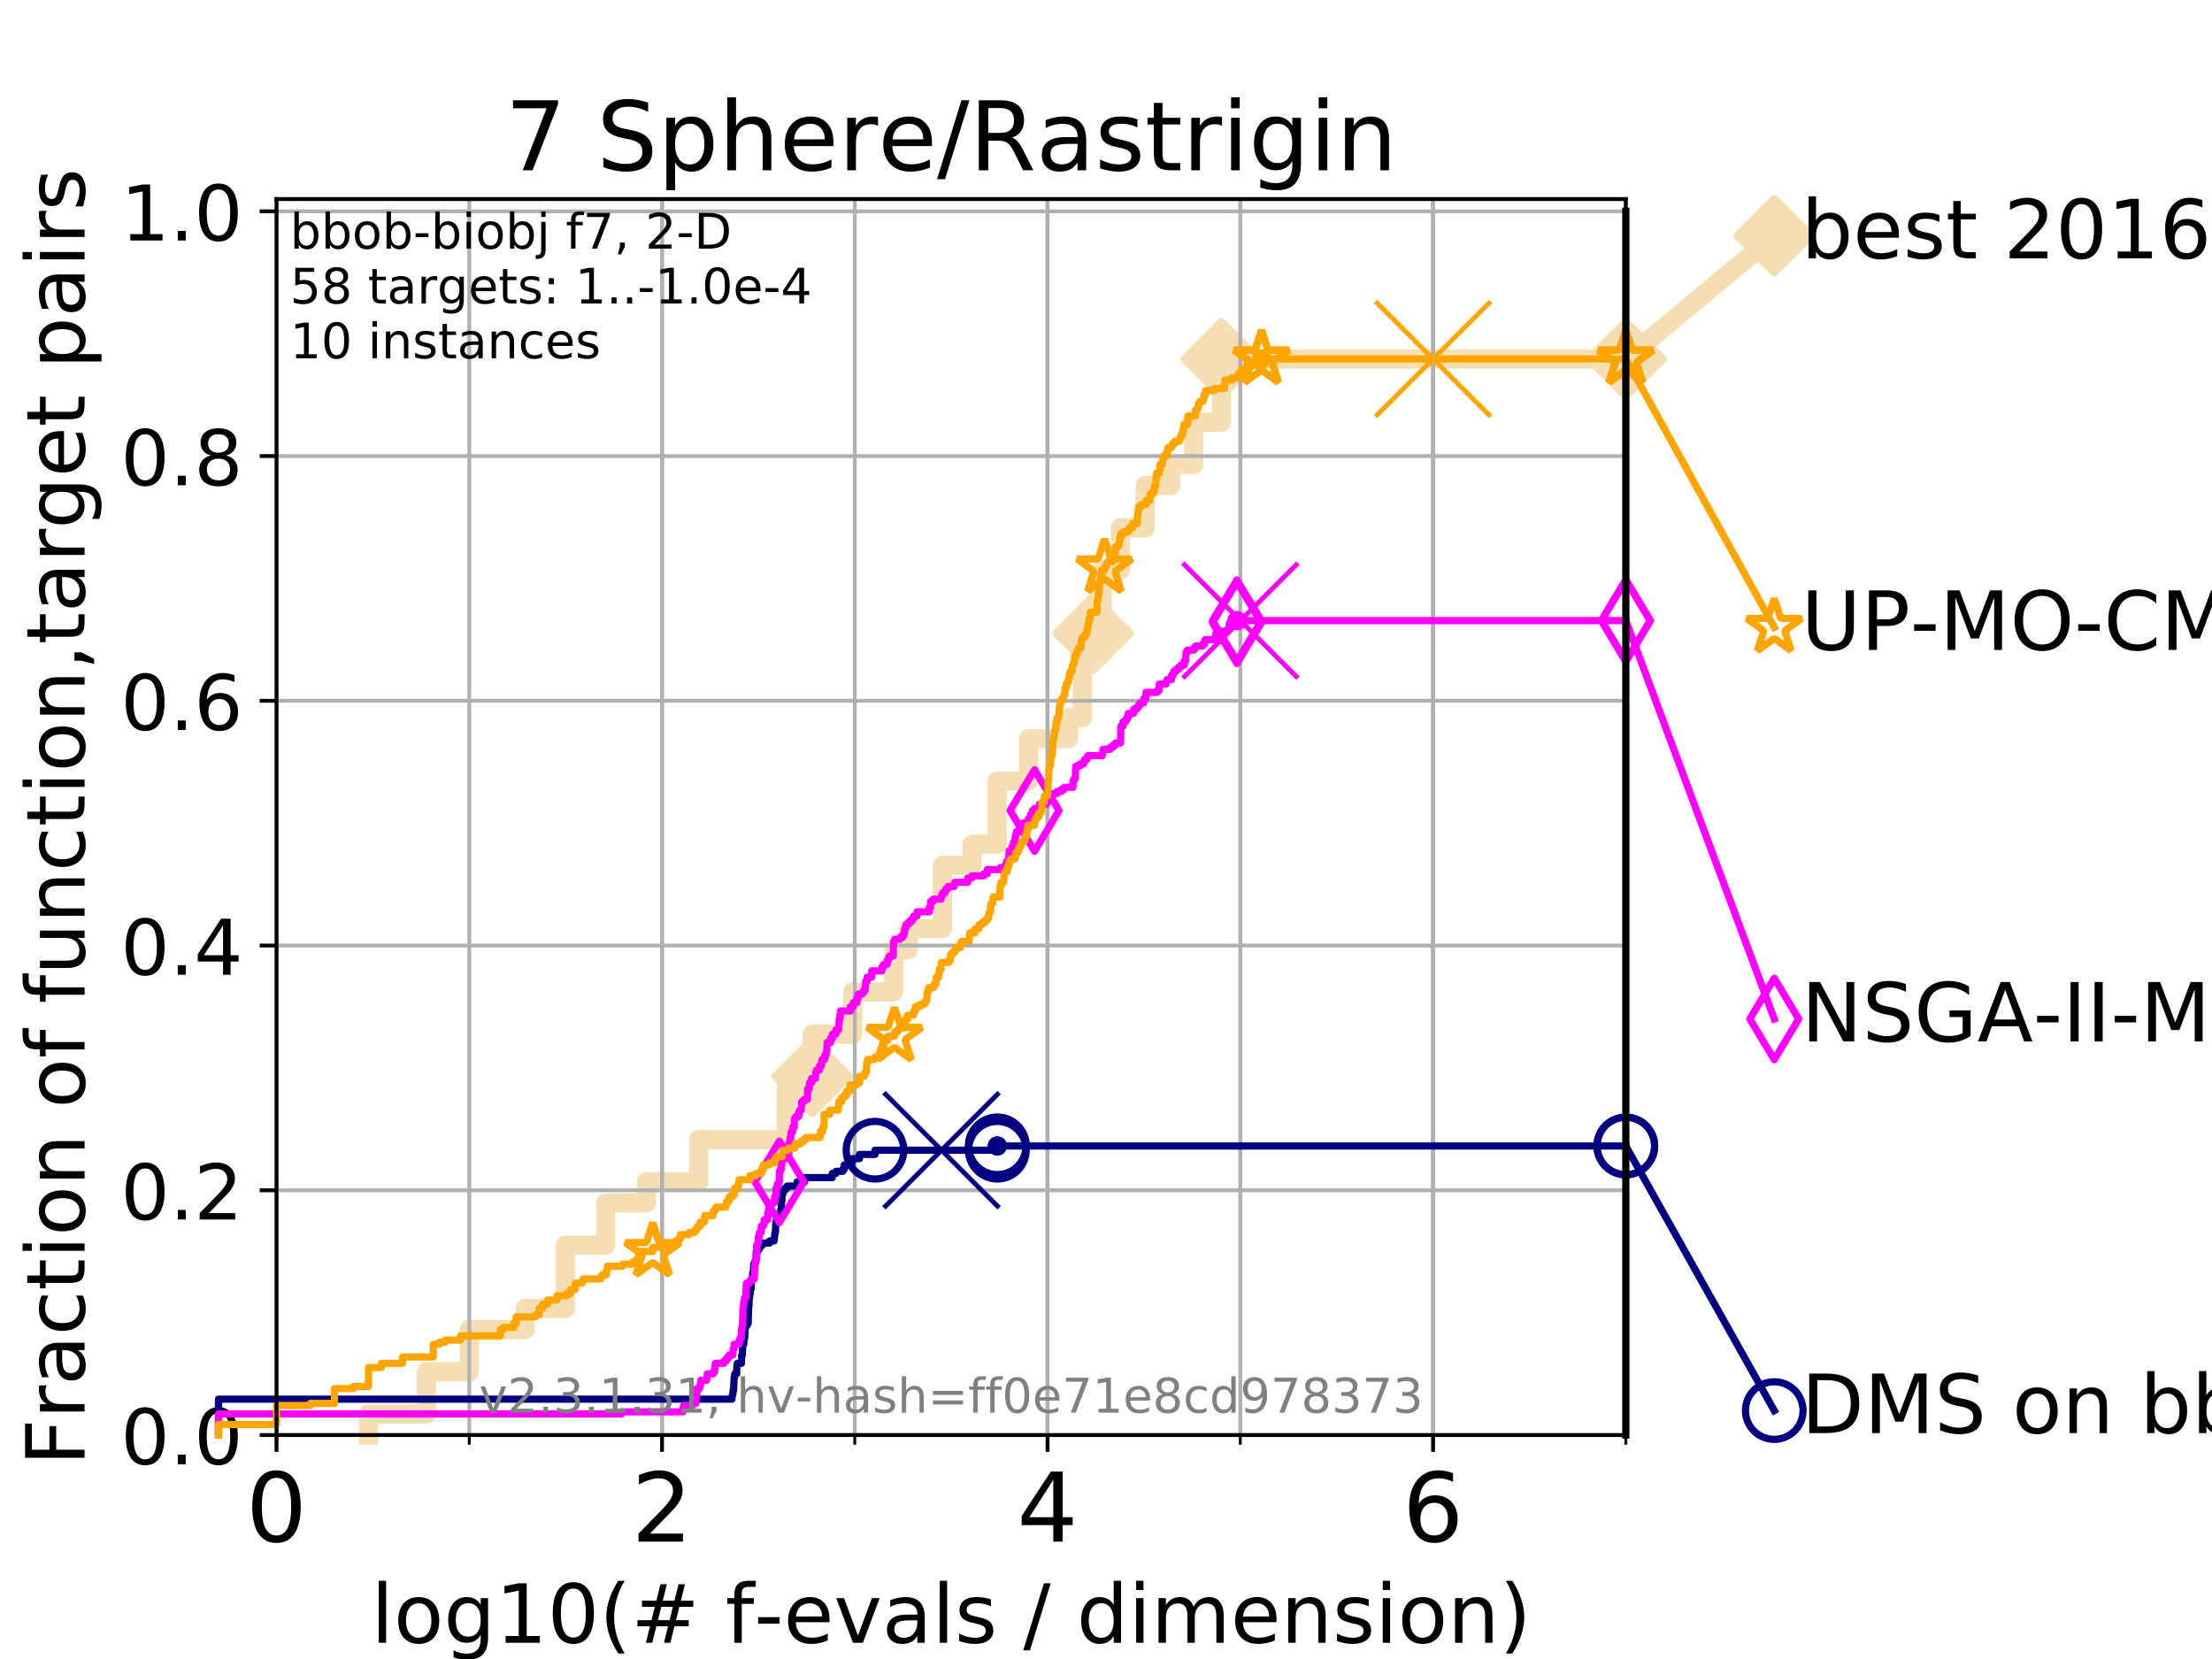 <?xml version="1.0" encoding="utf-8" standalone="no"?>
<!DOCTYPE svg PUBLIC "-//W3C//DTD SVG 1.1//EN"
  "http://www.w3.org/Graphics/SVG/1.1/DTD/svg11.dtd">
<!-- Created with matplotlib (https://matplotlib.org/) -->
<svg height="345.6pt" version="1.1" viewBox="0 0 460.8 345.6" width="460.8pt" xmlns="http://www.w3.org/2000/svg" xmlns:xlink="http://www.w3.org/1999/xlink">
 <defs>
  <style type="text/css">
*{stroke-linecap:butt;stroke-linejoin:round;}
  </style>
 </defs>
 <g id="figure_1">
  <g id="patch_1">
   <path d="M 0 345.6 
L 460.8 345.6 
L 460.8 0 
L 0 0 
z
" style="fill:#ffffff;"/>
  </g>
  <g id="axes_1">
   <g id="patch_2">
    <path d="M 57.6 298.944 
L 338.688 298.944 
L 338.688 41.472 
L 57.6 41.472 
z
" style="fill:#ffffff;"/>
   </g>
   <g id="line2d_1">
    <path d="M 76.759 298.944 
L 76.759 294.549 
L 88.847 294.549 
L 88.847 285.758 
L 97.755 285.758 
L 97.755 276.968 
L 109.402 276.968 
L 109.402 272.573 
L 117.765 272.573 
L 117.765 259.387 
L 126.168 259.387 
L 126.168 250.597 
L 134.661 250.597 
L 134.661 246.201 
L 145.554 246.201 
L 145.554 237.411 
L 163.789 237.411 
L 163.789 224.225 
L 169.201 224.225 
L 169.201 215.435 
L 177.652 215.435 
L 177.652 206.644 
L 186.159 206.644 
L 186.159 197.854 
L 189.191 197.854 
L 189.191 193.459 
L 196.334 193.459 
L 196.334 180.273 
L 202.495 180.273 
L 202.495 175.878 
L 207.715 175.878 
L 207.715 162.692 
L 214.29 162.692 
L 214.29 153.902 
L 222.606 153.902 
L 222.606 149.507 
L 225.494 149.507 
L 225.494 136.321 
L 227.71 136.321 
L 227.71 131.926 
L 229.599 131.926 
L 229.599 118.74 
L 233.4 118.74 
L 233.4 109.95 
L 238.572 109.95 
L 238.572 101.159 
L 243.927 101.159 
L 243.927 96.764 
L 248.665 96.764 
L 248.665 87.973 
L 254.43 87.973 
L 254.43 74.788 
L 338.688 74.788 
" style="fill:none;stroke:#f5deb3;stroke-linecap:square;stroke-width:4;"/>
   </g>
   <g id="line2d_2">
    <defs>
     <path d="M 0 7.778 
L 7.778 0 
L 0 -7.778 
L -7.778 0 
z
" id="m62257d97fe" style="stroke:#f5deb3;stroke-linejoin:miter;stroke-width:1.5;"/>
    </defs>
    <g>
     <use style="fill:#f5deb3;stroke:#f5deb3;stroke-linejoin:miter;stroke-width:1.5;" x="169.201" xlink:href="#m62257d97fe" y="224.225"/>
     <use style="fill:#f5deb3;stroke:#f5deb3;stroke-linejoin:miter;stroke-width:1.5;" x="227.71" xlink:href="#m62257d97fe" y="131.926"/>
     <use style="fill:#f5deb3;stroke:#f5deb3;stroke-linejoin:miter;stroke-width:1.5;" x="254.43" xlink:href="#m62257d97fe" y="74.788"/>
     <use style="fill:#f5deb3;stroke:#f5deb3;stroke-linejoin:miter;stroke-width:1.5;" x="254.43" xlink:href="#m62257d97fe" y="74.788"/>
     <use style="fill:#f5deb3;stroke:#f5deb3;stroke-linejoin:miter;stroke-width:1.5;" x="338.688" xlink:href="#m62257d97fe" y="74.788"/>
    </g>
   </g>
   <g id="line2d_3">
    <path style="fill:none;stroke:#f5deb3;stroke-linecap:square;stroke-width:4;"/>
    <g/>
   </g>
   <g id="line2d_4">
    <path d="M 338.688 74.788 
L 369.608 49.12 
" style="fill:none;stroke:#f5deb3;stroke-linecap:square;stroke-width:4;"/>
    <g>
     <use style="fill:#f5deb3;stroke:#f5deb3;stroke-linejoin:miter;stroke-width:1.5;" x="338.688" xlink:href="#m62257d97fe" y="74.788"/>
     <use style="fill:#f5deb3;stroke:#f5deb3;stroke-linejoin:miter;stroke-width:1.5;" x="369.608" xlink:href="#m62257d97fe" y="49.12"/>
    </g>
   </g>
   <g id="matplotlib.axis_1">
    <g id="xtick_1">
     <g id="line2d_5">
      <path clip-path="url(#pf43e5dd024)" d="M 57.6 298.944 
L 57.6 41.472 
" style="fill:none;stroke:#b0b0b0;stroke-linecap:square;stroke-width:0.8;"/>
     </g>
     <g id="line2d_6">
      <defs>
       <path d="M 0 0 
L 0 3.5 
" id="m24087c6ad4" style="stroke:#000000;stroke-width:0.8;"/>
      </defs>
      <g>
       <use style="stroke:#000000;stroke-width:0.8;" x="57.6" xlink:href="#m24087c6ad4" y="298.944"/>
      </g>
     </g>
     <g id="text_1">
      <!-- 0 -->
      <defs>
       <path d="M 31.781 66.406 
Q 24.172 66.406 20.328 58.906 
Q 16.5 51.422 16.5 36.375 
Q 16.5 21.391 20.328 13.891 
Q 24.172 6.391 31.781 6.391 
Q 39.453 6.391 43.281 13.891 
Q 47.125 21.391 47.125 36.375 
Q 47.125 51.422 43.281 58.906 
Q 39.453 66.406 31.781 66.406 
z
M 31.781 74.219 
Q 44.047 74.219 50.516 64.516 
Q 56.984 54.828 56.984 36.375 
Q 56.984 17.969 50.516 8.266 
Q 44.047 -1.422 31.781 -1.422 
Q 19.531 -1.422 13.062 8.266 
Q 6.594 17.969 6.594 36.375 
Q 6.594 54.828 13.062 64.516 
Q 19.531 74.219 31.781 74.219 
z
" id="DejaVuSans-48"/>
      </defs>
      <g transform="translate(51.237 321.141)scale(0.2 -0.2)">
       <use xlink:href="#DejaVuSans-48"/>
      </g>
     </g>
    </g>
    <g id="xtick_2">
     <g id="line2d_7">
      <path clip-path="url(#pf43e5dd024)" d="M 137.911 298.944 
L 137.911 41.472 
" style="fill:none;stroke:#b0b0b0;stroke-linecap:square;stroke-width:0.8;"/>
     </g>
     <g id="line2d_8">
      <g>
       <use style="stroke:#000000;stroke-width:0.8;" x="137.911" xlink:href="#m24087c6ad4" y="298.944"/>
      </g>
     </g>
     <g id="text_2">
      <!-- 2 -->
      <defs>
       <path d="M 19.188 8.297 
L 53.609 8.297 
L 53.609 0 
L 7.328 0 
L 7.328 8.297 
Q 12.938 14.109 22.625 23.891 
Q 32.328 33.688 34.812 36.531 
Q 39.547 41.844 41.422 45.531 
Q 43.312 49.219 43.312 52.781 
Q 43.312 58.594 39.234 62.25 
Q 35.156 65.922 28.609 65.922 
Q 23.969 65.922 18.812 64.312 
Q 13.672 62.703 7.812 59.422 
L 7.812 69.391 
Q 13.766 71.781 18.938 73 
Q 24.125 74.219 28.422 74.219 
Q 39.75 74.219 46.484 68.547 
Q 53.219 62.891 53.219 53.422 
Q 53.219 48.922 51.531 44.891 
Q 49.859 40.875 45.406 35.406 
Q 44.188 33.984 37.641 27.219 
Q 31.109 20.453 19.188 8.297 
z
" id="DejaVuSans-50"/>
      </defs>
      <g transform="translate(131.548 321.141)scale(0.2 -0.2)">
       <use xlink:href="#DejaVuSans-50"/>
      </g>
     </g>
    </g>
    <g id="xtick_3">
     <g id="line2d_9">
      <path clip-path="url(#pf43e5dd024)" d="M 218.222 298.944 
L 218.222 41.472 
" style="fill:none;stroke:#b0b0b0;stroke-linecap:square;stroke-width:0.8;"/>
     </g>
     <g id="line2d_10">
      <g>
       <use style="stroke:#000000;stroke-width:0.8;" x="218.222" xlink:href="#m24087c6ad4" y="298.944"/>
      </g>
     </g>
     <g id="text_3">
      <!-- 4 -->
      <defs>
       <path d="M 37.797 64.312 
L 12.891 25.391 
L 37.797 25.391 
z
M 35.203 72.906 
L 47.609 72.906 
L 47.609 25.391 
L 58.016 25.391 
L 58.016 17.188 
L 47.609 17.188 
L 47.609 0 
L 37.797 0 
L 37.797 17.188 
L 4.891 17.188 
L 4.891 26.703 
z
" id="DejaVuSans-52"/>
      </defs>
      <g transform="translate(211.859 321.141)scale(0.2 -0.2)">
       <use xlink:href="#DejaVuSans-52"/>
      </g>
     </g>
    </g>
    <g id="xtick_4">
     <g id="line2d_11">
      <path clip-path="url(#pf43e5dd024)" d="M 298.533 298.944 
L 298.533 41.472 
" style="fill:none;stroke:#b0b0b0;stroke-linecap:square;stroke-width:0.8;"/>
     </g>
     <g id="line2d_12">
      <g>
       <use style="stroke:#000000;stroke-width:0.8;" x="298.533" xlink:href="#m24087c6ad4" y="298.944"/>
      </g>
     </g>
     <g id="text_4">
      <!-- 6 -->
      <defs>
       <path d="M 33.016 40.375 
Q 26.375 40.375 22.484 35.828 
Q 18.609 31.297 18.609 23.391 
Q 18.609 15.531 22.484 10.953 
Q 26.375 6.391 33.016 6.391 
Q 39.656 6.391 43.531 10.953 
Q 47.406 15.531 47.406 23.391 
Q 47.406 31.297 43.531 35.828 
Q 39.656 40.375 33.016 40.375 
z
M 52.594 71.297 
L 52.594 62.312 
Q 48.875 64.062 45.094 64.984 
Q 41.312 65.922 37.594 65.922 
Q 27.828 65.922 22.672 59.328 
Q 17.531 52.734 16.797 39.406 
Q 19.672 43.656 24.016 45.922 
Q 28.375 48.188 33.594 48.188 
Q 44.578 48.188 50.953 41.516 
Q 57.328 34.859 57.328 23.391 
Q 57.328 12.156 50.688 5.359 
Q 44.047 -1.422 33.016 -1.422 
Q 20.359 -1.422 13.672 8.266 
Q 6.984 17.969 6.984 36.375 
Q 6.984 53.656 15.188 63.938 
Q 23.391 74.219 37.203 74.219 
Q 40.922 74.219 44.703 73.484 
Q 48.484 72.75 52.594 71.297 
z
" id="DejaVuSans-54"/>
      </defs>
      <g transform="translate(292.17 321.141)scale(0.2 -0.2)">
       <use xlink:href="#DejaVuSans-54"/>
      </g>
     </g>
    </g>
    <g id="xtick_5">
     <g id="line2d_13">
      <path clip-path="url(#pf43e5dd024)" d="M 57.6 298.944 
L 57.6 41.472 
" style="fill:none;stroke:#b0b0b0;stroke-linecap:square;stroke-width:0.8;"/>
     </g>
     <g id="line2d_14">
      <defs>
       <path d="M 0 0 
L 0 2 
" id="madeebf923b" style="stroke:#000000;stroke-width:0.6;"/>
      </defs>
      <g>
       <use style="stroke:#000000;stroke-width:0.6;" x="57.6" xlink:href="#madeebf923b" y="298.944"/>
      </g>
     </g>
    </g>
    <g id="xtick_6">
     <g id="line2d_15">
      <path clip-path="url(#pf43e5dd024)" d="M 97.755 298.944 
L 97.755 41.472 
" style="fill:none;stroke:#b0b0b0;stroke-linecap:square;stroke-width:0.8;"/>
     </g>
     <g id="line2d_16">
      <g>
       <use style="stroke:#000000;stroke-width:0.6;" x="97.755" xlink:href="#madeebf923b" y="298.944"/>
      </g>
     </g>
    </g>
    <g id="xtick_7">
     <g id="line2d_17">
      <path clip-path="url(#pf43e5dd024)" d="M 137.911 298.944 
L 137.911 41.472 
" style="fill:none;stroke:#b0b0b0;stroke-linecap:square;stroke-width:0.8;"/>
     </g>
     <g id="line2d_18">
      <g>
       <use style="stroke:#000000;stroke-width:0.6;" x="137.911" xlink:href="#madeebf923b" y="298.944"/>
      </g>
     </g>
    </g>
    <g id="xtick_8">
     <g id="line2d_19">
      <path clip-path="url(#pf43e5dd024)" d="M 178.066 298.944 
L 178.066 41.472 
" style="fill:none;stroke:#b0b0b0;stroke-linecap:square;stroke-width:0.8;"/>
     </g>
     <g id="line2d_20">
      <g>
       <use style="stroke:#000000;stroke-width:0.6;" x="178.066" xlink:href="#madeebf923b" y="298.944"/>
      </g>
     </g>
    </g>
    <g id="xtick_9">
     <g id="line2d_21">
      <path clip-path="url(#pf43e5dd024)" d="M 218.222 298.944 
L 218.222 41.472 
" style="fill:none;stroke:#b0b0b0;stroke-linecap:square;stroke-width:0.8;"/>
     </g>
     <g id="line2d_22">
      <g>
       <use style="stroke:#000000;stroke-width:0.6;" x="218.222" xlink:href="#madeebf923b" y="298.944"/>
      </g>
     </g>
    </g>
    <g id="xtick_10">
     <g id="line2d_23">
      <path clip-path="url(#pf43e5dd024)" d="M 258.377 298.944 
L 258.377 41.472 
" style="fill:none;stroke:#b0b0b0;stroke-linecap:square;stroke-width:0.8;"/>
     </g>
     <g id="line2d_24">
      <g>
       <use style="stroke:#000000;stroke-width:0.6;" x="258.377" xlink:href="#madeebf923b" y="298.944"/>
      </g>
     </g>
    </g>
    <g id="xtick_11">
     <g id="line2d_25">
      <path clip-path="url(#pf43e5dd024)" d="M 298.533 298.944 
L 298.533 41.472 
" style="fill:none;stroke:#b0b0b0;stroke-linecap:square;stroke-width:0.8;"/>
     </g>
     <g id="line2d_26">
      <g>
       <use style="stroke:#000000;stroke-width:0.6;" x="298.533" xlink:href="#madeebf923b" y="298.944"/>
      </g>
     </g>
    </g>
    <g id="xtick_12">
     <g id="line2d_27">
      <path clip-path="url(#pf43e5dd024)" d="M 338.688 298.944 
L 338.688 41.472 
" style="fill:none;stroke:#b0b0b0;stroke-linecap:square;stroke-width:0.8;"/>
     </g>
     <g id="line2d_28">
      <g>
       <use style="stroke:#000000;stroke-width:0.6;" x="338.688" xlink:href="#madeebf923b" y="298.944"/>
      </g>
     </g>
    </g>
    <g id="text_5">
     <!-- log10(# f-evals / dimension) -->
     <defs>
      <path d="M 9.422 75.984 
L 18.406 75.984 
L 18.406 0 
L 9.422 0 
z
" id="DejaVuSans-108"/>
      <path d="M 30.609 48.391 
Q 23.391 48.391 19.188 42.75 
Q 14.984 37.109 14.984 27.297 
Q 14.984 17.484 19.156 11.844 
Q 23.344 6.203 30.609 6.203 
Q 37.797 6.203 41.984 11.859 
Q 46.188 17.531 46.188 27.297 
Q 46.188 37.016 41.984 42.703 
Q 37.797 48.391 30.609 48.391 
z
M 30.609 56 
Q 42.328 56 49.016 48.375 
Q 55.719 40.766 55.719 27.297 
Q 55.719 13.875 49.016 6.219 
Q 42.328 -1.422 30.609 -1.422 
Q 18.844 -1.422 12.172 6.219 
Q 5.516 13.875 5.516 27.297 
Q 5.516 40.766 12.172 48.375 
Q 18.844 56 30.609 56 
z
" id="DejaVuSans-111"/>
      <path d="M 45.406 27.984 
Q 45.406 37.75 41.375 43.109 
Q 37.359 48.484 30.078 48.484 
Q 22.859 48.484 18.828 43.109 
Q 14.797 37.75 14.797 27.984 
Q 14.797 18.266 18.828 12.891 
Q 22.859 7.516 30.078 7.516 
Q 37.359 7.516 41.375 12.891 
Q 45.406 18.266 45.406 27.984 
z
M 54.391 6.781 
Q 54.391 -7.172 48.188 -13.984 
Q 42 -20.797 29.203 -20.797 
Q 24.469 -20.797 20.266 -20.094 
Q 16.062 -19.391 12.109 -17.922 
L 12.109 -9.188 
Q 16.062 -11.328 19.922 -12.344 
Q 23.781 -13.375 27.781 -13.375 
Q 36.625 -13.375 41.016 -8.766 
Q 45.406 -4.156 45.406 5.172 
L 45.406 9.625 
Q 42.625 4.781 38.281 2.391 
Q 33.938 0 27.875 0 
Q 17.828 0 11.672 7.656 
Q 5.516 15.328 5.516 27.984 
Q 5.516 40.672 11.672 48.328 
Q 17.828 56 27.875 56 
Q 33.938 56 38.281 53.609 
Q 42.625 51.219 45.406 46.391 
L 45.406 54.688 
L 54.391 54.688 
z
" id="DejaVuSans-103"/>
      <path d="M 12.406 8.297 
L 28.516 8.297 
L 28.516 63.922 
L 10.984 60.406 
L 10.984 69.391 
L 28.422 72.906 
L 38.281 72.906 
L 38.281 8.297 
L 54.391 8.297 
L 54.391 0 
L 12.406 0 
z
" id="DejaVuSans-49"/>
      <path d="M 31 75.875 
Q 24.469 64.656 21.281 53.656 
Q 18.109 42.672 18.109 31.391 
Q 18.109 20.125 21.312 9.062 
Q 24.516 -2 31 -13.188 
L 23.188 -13.188 
Q 15.875 -1.703 12.234 9.375 
Q 8.594 20.453 8.594 31.391 
Q 8.594 42.281 12.203 53.312 
Q 15.828 64.359 23.188 75.875 
z
" id="DejaVuSans-40"/>
      <path d="M 51.125 44 
L 36.922 44 
L 32.812 27.688 
L 47.125 27.688 
z
M 43.797 71.781 
L 38.719 51.516 
L 52.984 51.516 
L 58.109 71.781 
L 65.922 71.781 
L 60.891 51.516 
L 76.125 51.516 
L 76.125 44 
L 58.984 44 
L 54.984 27.688 
L 70.516 27.688 
L 70.516 20.219 
L 53.078 20.219 
L 48 0 
L 40.188 0 
L 45.219 20.219 
L 30.906 20.219 
L 25.875 0 
L 18.016 0 
L 23.094 20.219 
L 7.719 20.219 
L 7.719 27.688 
L 24.906 27.688 
L 29 44 
L 13.281 44 
L 13.281 51.516 
L 30.906 51.516 
L 35.891 71.781 
z
" id="DejaVuSans-35"/>
      <path id="DejaVuSans-32"/>
      <path d="M 37.109 75.984 
L 37.109 68.5 
L 28.516 68.5 
Q 23.688 68.5 21.797 66.547 
Q 19.922 64.594 19.922 59.516 
L 19.922 54.688 
L 34.719 54.688 
L 34.719 47.703 
L 19.922 47.703 
L 19.922 0 
L 10.891 0 
L 10.891 47.703 
L 2.297 47.703 
L 2.297 54.688 
L 10.891 54.688 
L 10.891 58.5 
Q 10.891 67.625 15.141 71.797 
Q 19.391 75.984 28.609 75.984 
z
" id="DejaVuSans-102"/>
      <path d="M 4.891 31.391 
L 31.203 31.391 
L 31.203 23.391 
L 4.891 23.391 
z
" id="DejaVuSans-45"/>
      <path d="M 56.203 29.594 
L 56.203 25.203 
L 14.891 25.203 
Q 15.484 15.922 20.484 11.062 
Q 25.484 6.203 34.422 6.203 
Q 39.594 6.203 44.453 7.469 
Q 49.312 8.734 54.109 11.281 
L 54.109 2.781 
Q 49.266 0.734 44.188 -0.344 
Q 39.109 -1.422 33.891 -1.422 
Q 20.797 -1.422 13.156 6.188 
Q 5.516 13.812 5.516 26.812 
Q 5.516 40.234 12.766 48.109 
Q 20.016 56 32.328 56 
Q 43.359 56 49.781 48.891 
Q 56.203 41.797 56.203 29.594 
z
M 47.219 32.234 
Q 47.125 39.594 43.094 43.984 
Q 39.062 48.391 32.422 48.391 
Q 24.906 48.391 20.391 44.141 
Q 15.875 39.891 15.188 32.172 
z
" id="DejaVuSans-101"/>
      <path d="M 2.984 54.688 
L 12.5 54.688 
L 29.594 8.797 
L 46.688 54.688 
L 56.203 54.688 
L 35.688 0 
L 23.484 0 
z
" id="DejaVuSans-118"/>
      <path d="M 34.281 27.484 
Q 23.391 27.484 19.188 25 
Q 14.984 22.516 14.984 16.5 
Q 14.984 11.719 18.141 8.906 
Q 21.297 6.109 26.703 6.109 
Q 34.188 6.109 38.703 11.406 
Q 43.219 16.703 43.219 25.484 
L 43.219 27.484 
z
M 52.203 31.203 
L 52.203 0 
L 43.219 0 
L 43.219 8.297 
Q 40.141 3.328 35.547 0.953 
Q 30.953 -1.422 24.312 -1.422 
Q 15.922 -1.422 10.953 3.297 
Q 6 8.016 6 15.922 
Q 6 25.141 12.172 29.828 
Q 18.359 34.516 30.609 34.516 
L 43.219 34.516 
L 43.219 35.406 
Q 43.219 41.609 39.141 45 
Q 35.062 48.391 27.688 48.391 
Q 23 48.391 18.547 47.266 
Q 14.109 46.141 10.016 43.891 
L 10.016 52.203 
Q 14.938 54.109 19.578 55.047 
Q 24.219 56 28.609 56 
Q 40.484 56 46.344 49.844 
Q 52.203 43.703 52.203 31.203 
z
" id="DejaVuSans-97"/>
      <path d="M 44.281 53.078 
L 44.281 44.578 
Q 40.484 46.531 36.375 47.5 
Q 32.281 48.484 27.875 48.484 
Q 21.188 48.484 17.844 46.438 
Q 14.5 44.391 14.5 40.281 
Q 14.5 37.156 16.891 35.375 
Q 19.281 33.594 26.516 31.984 
L 29.594 31.297 
Q 39.156 29.25 43.188 25.516 
Q 47.219 21.781 47.219 15.094 
Q 47.219 7.469 41.188 3.016 
Q 35.156 -1.422 24.609 -1.422 
Q 20.219 -1.422 15.453 -0.562 
Q 10.688 0.297 5.422 2 
L 5.422 11.281 
Q 10.406 8.688 15.234 7.391 
Q 20.062 6.109 24.812 6.109 
Q 31.156 6.109 34.562 8.281 
Q 37.984 10.453 37.984 14.406 
Q 37.984 18.062 35.516 20.016 
Q 33.062 21.969 24.703 23.781 
L 21.578 24.516 
Q 13.234 26.266 9.516 29.906 
Q 5.812 33.547 5.812 39.891 
Q 5.812 47.609 11.281 51.797 
Q 16.75 56 26.812 56 
Q 31.781 56 36.172 55.266 
Q 40.578 54.547 44.281 53.078 
z
" id="DejaVuSans-115"/>
      <path d="M 25.391 72.906 
L 33.688 72.906 
L 8.297 -9.281 
L 0 -9.281 
z
" id="DejaVuSans-47"/>
      <path d="M 45.406 46.391 
L 45.406 75.984 
L 54.391 75.984 
L 54.391 0 
L 45.406 0 
L 45.406 8.203 
Q 42.578 3.328 38.25 0.953 
Q 33.938 -1.422 27.875 -1.422 
Q 17.969 -1.422 11.734 6.484 
Q 5.516 14.406 5.516 27.297 
Q 5.516 40.188 11.734 48.094 
Q 17.969 56 27.875 56 
Q 33.938 56 38.25 53.625 
Q 42.578 51.266 45.406 46.391 
z
M 14.797 27.297 
Q 14.797 17.391 18.875 11.75 
Q 22.953 6.109 30.078 6.109 
Q 37.203 6.109 41.297 11.75 
Q 45.406 17.391 45.406 27.297 
Q 45.406 37.203 41.297 42.844 
Q 37.203 48.484 30.078 48.484 
Q 22.953 48.484 18.875 42.844 
Q 14.797 37.203 14.797 27.297 
z
" id="DejaVuSans-100"/>
      <path d="M 9.422 54.688 
L 18.406 54.688 
L 18.406 0 
L 9.422 0 
z
M 9.422 75.984 
L 18.406 75.984 
L 18.406 64.594 
L 9.422 64.594 
z
" id="DejaVuSans-105"/>
      <path d="M 52 44.188 
Q 55.375 50.25 60.062 53.125 
Q 64.75 56 71.094 56 
Q 79.641 56 84.281 50.016 
Q 88.922 44.047 88.922 33.016 
L 88.922 0 
L 79.891 0 
L 79.891 32.719 
Q 79.891 40.578 77.094 44.375 
Q 74.312 48.188 68.609 48.188 
Q 61.625 48.188 57.562 43.547 
Q 53.516 38.922 53.516 30.906 
L 53.516 0 
L 44.484 0 
L 44.484 32.719 
Q 44.484 40.625 41.703 44.406 
Q 38.922 48.188 33.109 48.188 
Q 26.219 48.188 22.156 43.531 
Q 18.109 38.875 18.109 30.906 
L 18.109 0 
L 9.078 0 
L 9.078 54.688 
L 18.109 54.688 
L 18.109 46.188 
Q 21.188 51.219 25.484 53.609 
Q 29.781 56 35.688 56 
Q 41.656 56 45.828 52.969 
Q 50 49.953 52 44.188 
z
" id="DejaVuSans-109"/>
      <path d="M 54.891 33.016 
L 54.891 0 
L 45.906 0 
L 45.906 32.719 
Q 45.906 40.484 42.875 44.328 
Q 39.844 48.188 33.797 48.188 
Q 26.516 48.188 22.312 43.547 
Q 18.109 38.922 18.109 30.906 
L 18.109 0 
L 9.078 0 
L 9.078 54.688 
L 18.109 54.688 
L 18.109 46.188 
Q 21.344 51.125 25.703 53.562 
Q 30.078 56 35.797 56 
Q 45.219 56 50.047 50.172 
Q 54.891 44.344 54.891 33.016 
z
" id="DejaVuSans-110"/>
      <path d="M 8.016 75.875 
L 15.828 75.875 
Q 23.141 64.359 26.781 53.312 
Q 30.422 42.281 30.422 31.391 
Q 30.422 20.453 26.781 9.375 
Q 23.141 -1.703 15.828 -13.188 
L 8.016 -13.188 
Q 14.5 -2 17.703 9.062 
Q 20.906 20.125 20.906 31.391 
Q 20.906 42.672 17.703 53.656 
Q 14.5 64.656 8.016 75.875 
z
" id="DejaVuSans-41"/>
     </defs>
     <g transform="translate(77.303 342.218)scale(0.17 -0.17)">
      <use xlink:href="#DejaVuSans-108"/>
      <use x="27.783" xlink:href="#DejaVuSans-111"/>
      <use x="88.965" xlink:href="#DejaVuSans-103"/>
      <use x="152.441" xlink:href="#DejaVuSans-49"/>
      <use x="216.064" xlink:href="#DejaVuSans-48"/>
      <use x="279.688" xlink:href="#DejaVuSans-40"/>
      <use x="318.701" xlink:href="#DejaVuSans-35"/>
      <use x="402.49" xlink:href="#DejaVuSans-32"/>
      <use x="434.277" xlink:href="#DejaVuSans-102"/>
      <use x="469.404" xlink:href="#DejaVuSans-45"/>
      <use x="505.488" xlink:href="#DejaVuSans-101"/>
      <use x="567.012" xlink:href="#DejaVuSans-118"/>
      <use x="626.191" xlink:href="#DejaVuSans-97"/>
      <use x="687.471" xlink:href="#DejaVuSans-108"/>
      <use x="715.254" xlink:href="#DejaVuSans-115"/>
      <use x="767.354" xlink:href="#DejaVuSans-32"/>
      <use x="799.141" xlink:href="#DejaVuSans-47"/>
      <use x="832.832" xlink:href="#DejaVuSans-32"/>
      <use x="864.619" xlink:href="#DejaVuSans-100"/>
      <use x="928.096" xlink:href="#DejaVuSans-105"/>
      <use x="955.879" xlink:href="#DejaVuSans-109"/>
      <use x="1053.291" xlink:href="#DejaVuSans-101"/>
      <use x="1114.814" xlink:href="#DejaVuSans-110"/>
      <use x="1178.193" xlink:href="#DejaVuSans-115"/>
      <use x="1230.293" xlink:href="#DejaVuSans-105"/>
      <use x="1258.076" xlink:href="#DejaVuSans-111"/>
      <use x="1319.258" xlink:href="#DejaVuSans-110"/>
      <use x="1382.637" xlink:href="#DejaVuSans-41"/>
     </g>
    </g>
   </g>
   <g id="matplotlib.axis_2">
    <g id="ytick_1">
     <g id="line2d_29">
      <path clip-path="url(#pf43e5dd024)" d="M 57.6 298.944 
L 338.688 298.944 
" style="fill:none;stroke:#b0b0b0;stroke-linecap:square;stroke-width:0.8;"/>
     </g>
     <g id="line2d_30">
      <defs>
       <path d="M 0 0 
L -3.5 0 
" id="m1d7d220112" style="stroke:#000000;stroke-width:0.8;"/>
      </defs>
      <g>
       <use style="stroke:#000000;stroke-width:0.8;" x="57.6" xlink:href="#m1d7d220112" y="298.944"/>
      </g>
     </g>
     <g id="text_6">
      <!-- 0.0 -->
      <defs>
       <path d="M 10.688 12.406 
L 21 12.406 
L 21 0 
L 10.688 0 
z
" id="DejaVuSans-46"/>
      </defs>
      <g transform="translate(25.155 305.023)scale(0.16 -0.16)">
       <use xlink:href="#DejaVuSans-48"/>
       <use x="63.623" xlink:href="#DejaVuSans-46"/>
       <use x="95.41" xlink:href="#DejaVuSans-48"/>
      </g>
     </g>
    </g>
    <g id="ytick_2">
     <g id="line2d_31">
      <path clip-path="url(#pf43e5dd024)" d="M 57.6 247.959 
L 338.688 247.959 
" style="fill:none;stroke:#b0b0b0;stroke-linecap:square;stroke-width:0.8;"/>
     </g>
     <g id="line2d_32">
      <g>
       <use style="stroke:#000000;stroke-width:0.8;" x="57.6" xlink:href="#m1d7d220112" y="247.959"/>
      </g>
     </g>
     <g id="text_7">
      <!-- 0.2 -->
      <g transform="translate(25.155 254.038)scale(0.16 -0.16)">
       <use xlink:href="#DejaVuSans-48"/>
       <use x="63.623" xlink:href="#DejaVuSans-46"/>
       <use x="95.41" xlink:href="#DejaVuSans-50"/>
      </g>
     </g>
    </g>
    <g id="ytick_3">
     <g id="line2d_33">
      <path clip-path="url(#pf43e5dd024)" d="M 57.6 196.975 
L 338.688 196.975 
" style="fill:none;stroke:#b0b0b0;stroke-linecap:square;stroke-width:0.8;"/>
     </g>
     <g id="line2d_34">
      <g>
       <use style="stroke:#000000;stroke-width:0.8;" x="57.6" xlink:href="#m1d7d220112" y="196.975"/>
      </g>
     </g>
     <g id="text_8">
      <!-- 0.4 -->
      <g transform="translate(25.155 203.054)scale(0.16 -0.16)">
       <use xlink:href="#DejaVuSans-48"/>
       <use x="63.623" xlink:href="#DejaVuSans-46"/>
       <use x="95.41" xlink:href="#DejaVuSans-52"/>
      </g>
     </g>
    </g>
    <g id="ytick_4">
     <g id="line2d_35">
      <path clip-path="url(#pf43e5dd024)" d="M 57.6 145.99 
L 338.688 145.99 
" style="fill:none;stroke:#b0b0b0;stroke-linecap:square;stroke-width:0.8;"/>
     </g>
     <g id="line2d_36">
      <g>
       <use style="stroke:#000000;stroke-width:0.8;" x="57.6" xlink:href="#m1d7d220112" y="145.99"/>
      </g>
     </g>
     <g id="text_9">
      <!-- 0.6 -->
      <g transform="translate(25.155 152.069)scale(0.16 -0.16)">
       <use xlink:href="#DejaVuSans-48"/>
       <use x="63.623" xlink:href="#DejaVuSans-46"/>
       <use x="95.41" xlink:href="#DejaVuSans-54"/>
      </g>
     </g>
    </g>
    <g id="ytick_5">
     <g id="line2d_37">
      <path clip-path="url(#pf43e5dd024)" d="M 57.6 95.006 
L 338.688 95.006 
" style="fill:none;stroke:#b0b0b0;stroke-linecap:square;stroke-width:0.8;"/>
     </g>
     <g id="line2d_38">
      <g>
       <use style="stroke:#000000;stroke-width:0.8;" x="57.6" xlink:href="#m1d7d220112" y="95.006"/>
      </g>
     </g>
     <g id="text_10">
      <!-- 0.8 -->
      <defs>
       <path d="M 31.781 34.625 
Q 24.75 34.625 20.719 30.859 
Q 16.703 27.094 16.703 20.516 
Q 16.703 13.922 20.719 10.156 
Q 24.75 6.391 31.781 6.391 
Q 38.812 6.391 42.859 10.172 
Q 46.922 13.969 46.922 20.516 
Q 46.922 27.094 42.891 30.859 
Q 38.875 34.625 31.781 34.625 
z
M 21.922 38.812 
Q 15.578 40.375 12.031 44.719 
Q 8.5 49.078 8.5 55.328 
Q 8.5 64.062 14.719 69.141 
Q 20.953 74.219 31.781 74.219 
Q 42.672 74.219 48.875 69.141 
Q 55.078 64.062 55.078 55.328 
Q 55.078 49.078 51.531 44.719 
Q 48 40.375 41.703 38.812 
Q 48.828 37.156 52.797 32.312 
Q 56.781 27.484 56.781 20.516 
Q 56.781 9.906 50.312 4.234 
Q 43.844 -1.422 31.781 -1.422 
Q 19.734 -1.422 13.25 4.234 
Q 6.781 9.906 6.781 20.516 
Q 6.781 27.484 10.781 32.312 
Q 14.797 37.156 21.922 38.812 
z
M 18.312 54.391 
Q 18.312 48.734 21.844 45.562 
Q 25.391 42.391 31.781 42.391 
Q 38.141 42.391 41.719 45.562 
Q 45.312 48.734 45.312 54.391 
Q 45.312 60.062 41.719 63.234 
Q 38.141 66.406 31.781 66.406 
Q 25.391 66.406 21.844 63.234 
Q 18.312 60.062 18.312 54.391 
z
" id="DejaVuSans-56"/>
      </defs>
      <g transform="translate(25.155 101.085)scale(0.16 -0.16)">
       <use xlink:href="#DejaVuSans-48"/>
       <use x="63.623" xlink:href="#DejaVuSans-46"/>
       <use x="95.41" xlink:href="#DejaVuSans-56"/>
      </g>
     </g>
    </g>
    <g id="ytick_6">
     <g id="line2d_39">
      <path clip-path="url(#pf43e5dd024)" d="M 57.6 44.021 
L 338.688 44.021 
" style="fill:none;stroke:#b0b0b0;stroke-linecap:square;stroke-width:0.8;"/>
     </g>
     <g id="line2d_40">
      <g>
       <use style="stroke:#000000;stroke-width:0.8;" x="57.6" xlink:href="#m1d7d220112" y="44.021"/>
      </g>
     </g>
     <g id="text_11">
      <!-- 1.0 -->
      <g transform="translate(25.155 50.1)scale(0.16 -0.16)">
       <use xlink:href="#DejaVuSans-49"/>
       <use x="63.623" xlink:href="#DejaVuSans-46"/>
       <use x="95.41" xlink:href="#DejaVuSans-48"/>
      </g>
     </g>
    </g>
    <g id="text_12">
     <!-- Fraction of function,target pairs -->
     <defs>
      <path d="M 9.812 72.906 
L 51.703 72.906 
L 51.703 64.594 
L 19.672 64.594 
L 19.672 43.109 
L 48.578 43.109 
L 48.578 34.812 
L 19.672 34.812 
L 19.672 0 
L 9.812 0 
z
" id="DejaVuSans-70"/>
      <path d="M 41.109 46.297 
Q 39.594 47.172 37.812 47.578 
Q 36.031 48 33.891 48 
Q 26.266 48 22.188 43.047 
Q 18.109 38.094 18.109 28.812 
L 18.109 0 
L 9.078 0 
L 9.078 54.688 
L 18.109 54.688 
L 18.109 46.188 
Q 20.953 51.172 25.484 53.578 
Q 30.031 56 36.531 56 
Q 37.453 56 38.578 55.875 
Q 39.703 55.766 41.062 55.516 
z
" id="DejaVuSans-114"/>
      <path d="M 48.781 52.594 
L 48.781 44.188 
Q 44.969 46.297 41.141 47.344 
Q 37.312 48.391 33.406 48.391 
Q 24.656 48.391 19.812 42.844 
Q 14.984 37.312 14.984 27.297 
Q 14.984 17.281 19.812 11.734 
Q 24.656 6.203 33.406 6.203 
Q 37.312 6.203 41.141 7.25 
Q 44.969 8.297 48.781 10.406 
L 48.781 2.094 
Q 45.016 0.344 40.984 -0.531 
Q 36.969 -1.422 32.422 -1.422 
Q 20.062 -1.422 12.781 6.344 
Q 5.516 14.109 5.516 27.297 
Q 5.516 40.672 12.859 48.328 
Q 20.219 56 33.016 56 
Q 37.156 56 41.109 55.141 
Q 45.062 54.297 48.781 52.594 
z
" id="DejaVuSans-99"/>
      <path d="M 18.312 70.219 
L 18.312 54.688 
L 36.812 54.688 
L 36.812 47.703 
L 18.312 47.703 
L 18.312 18.016 
Q 18.312 11.328 20.141 9.422 
Q 21.969 7.516 27.594 7.516 
L 36.812 7.516 
L 36.812 0 
L 27.594 0 
Q 17.188 0 13.234 3.875 
Q 9.281 7.766 9.281 18.016 
L 9.281 47.703 
L 2.688 47.703 
L 2.688 54.688 
L 9.281 54.688 
L 9.281 70.219 
z
" id="DejaVuSans-116"/>
      <path d="M 8.5 21.578 
L 8.5 54.688 
L 17.484 54.688 
L 17.484 21.922 
Q 17.484 14.156 20.5 10.266 
Q 23.531 6.391 29.594 6.391 
Q 36.859 6.391 41.078 11.031 
Q 45.312 15.672 45.312 23.688 
L 45.312 54.688 
L 54.297 54.688 
L 54.297 0 
L 45.312 0 
L 45.312 8.406 
Q 42.047 3.422 37.719 1 
Q 33.406 -1.422 27.688 -1.422 
Q 18.266 -1.422 13.375 4.438 
Q 8.5 10.297 8.5 21.578 
z
M 31.109 56 
z
" id="DejaVuSans-117"/>
      <path d="M 11.719 12.406 
L 22.016 12.406 
L 22.016 4 
L 14.016 -11.625 
L 7.719 -11.625 
L 11.719 4 
z
" id="DejaVuSans-44"/>
      <path d="M 18.109 8.203 
L 18.109 -20.797 
L 9.078 -20.797 
L 9.078 54.688 
L 18.109 54.688 
L 18.109 46.391 
Q 20.953 51.266 25.266 53.625 
Q 29.594 56 35.594 56 
Q 45.562 56 51.781 48.094 
Q 58.016 40.188 58.016 27.297 
Q 58.016 14.406 51.781 6.484 
Q 45.562 -1.422 35.594 -1.422 
Q 29.594 -1.422 25.266 0.953 
Q 20.953 3.328 18.109 8.203 
z
M 48.688 27.297 
Q 48.688 37.203 44.609 42.844 
Q 40.531 48.484 33.406 48.484 
Q 26.266 48.484 22.188 42.844 
Q 18.109 37.203 18.109 27.297 
Q 18.109 17.391 22.188 11.75 
Q 26.266 6.109 33.406 6.109 
Q 40.531 6.109 44.609 11.75 
Q 48.688 17.391 48.688 27.297 
z
" id="DejaVuSans-112"/>
     </defs>
     <g transform="translate(17.62 305.347)rotate(-90)scale(0.17 -0.17)">
      <use xlink:href="#DejaVuSans-70"/>
      <use x="57.41" xlink:href="#DejaVuSans-114"/>
      <use x="98.523" xlink:href="#DejaVuSans-97"/>
      <use x="159.803" xlink:href="#DejaVuSans-99"/>
      <use x="214.783" xlink:href="#DejaVuSans-116"/>
      <use x="253.992" xlink:href="#DejaVuSans-105"/>
      <use x="281.775" xlink:href="#DejaVuSans-111"/>
      <use x="342.957" xlink:href="#DejaVuSans-110"/>
      <use x="406.336" xlink:href="#DejaVuSans-32"/>
      <use x="438.123" xlink:href="#DejaVuSans-111"/>
      <use x="499.305" xlink:href="#DejaVuSans-102"/>
      <use x="534.51" xlink:href="#DejaVuSans-32"/>
      <use x="566.297" xlink:href="#DejaVuSans-102"/>
      <use x="601.502" xlink:href="#DejaVuSans-117"/>
      <use x="664.881" xlink:href="#DejaVuSans-110"/>
      <use x="728.26" xlink:href="#DejaVuSans-99"/>
      <use x="783.24" xlink:href="#DejaVuSans-116"/>
      <use x="822.449" xlink:href="#DejaVuSans-105"/>
      <use x="850.232" xlink:href="#DejaVuSans-111"/>
      <use x="911.414" xlink:href="#DejaVuSans-110"/>
      <use x="974.793" xlink:href="#DejaVuSans-44"/>
      <use x="1006.58" xlink:href="#DejaVuSans-116"/>
      <use x="1045.789" xlink:href="#DejaVuSans-97"/>
      <use x="1107.068" xlink:href="#DejaVuSans-114"/>
      <use x="1148.166" xlink:href="#DejaVuSans-103"/>
      <use x="1211.643" xlink:href="#DejaVuSans-101"/>
      <use x="1273.166" xlink:href="#DejaVuSans-116"/>
      <use x="1312.375" xlink:href="#DejaVuSans-32"/>
      <use x="1344.162" xlink:href="#DejaVuSans-112"/>
      <use x="1407.639" xlink:href="#DejaVuSans-97"/>
      <use x="1468.918" xlink:href="#DejaVuSans-105"/>
      <use x="1496.701" xlink:href="#DejaVuSans-114"/>
      <use x="1537.814" xlink:href="#DejaVuSans-115"/>
     </g>
    </g>
   </g>
   <g id="line2d_41">
    <defs>
     <path d="M 0 1.5 
C 0.398 1.5 0.779 1.342 1.061 1.061 
C 1.342 0.779 1.5 0.398 1.5 0 
C 1.5 -0.398 1.342 -0.779 1.061 -1.061 
C 0.779 -1.342 0.398 -1.5 0 -1.5 
C -0.398 -1.5 -0.779 -1.342 -1.061 -1.061 
C -1.342 -0.779 -1.5 -0.398 -1.5 0 
C -1.5 0.398 -1.342 0.779 -1.061 1.061 
C -0.779 1.342 -0.398 1.5 0 1.5 
z
" id="m2ece17a04c" style="stroke:#f5deb3;"/>
    </defs>
    <g>
     <use style="fill:#f5deb3;stroke:#f5deb3;" x="254.43" xlink:href="#m2ece17a04c" y="74.788"/>
     <use style="fill:#f5deb3;stroke:#f5deb3;" x="254.43" xlink:href="#m2ece17a04c" y="74.788"/>
    </g>
   </g>
   <g id="line2d_42">
    <defs>
     <path d="M 0 1.5 
C 0.398 1.5 0.779 1.342 1.061 1.061 
C 1.342 0.779 1.5 0.398 1.5 0 
C 1.5 -0.398 1.342 -0.779 1.061 -1.061 
C 0.779 -1.342 0.398 -1.5 0 -1.5 
C -0.398 -1.5 -0.779 -1.342 -1.061 -1.061 
C -1.342 -0.779 -1.5 -0.398 -1.5 0 
C -1.5 0.398 -1.342 0.779 -1.061 1.061 
C -0.779 1.342 -0.398 1.5 0 1.5 
z
" id="m88315bdc36" style="stroke:#000080;"/>
    </defs>
    <g>
     <use style="fill:#000080;stroke:#000080;" x="207.761" xlink:href="#m88315bdc36" y="238.729"/>
     <use style="fill:#000080;stroke:#000080;" x="207.761" xlink:href="#m88315bdc36" y="238.729"/>
    </g>
   </g>
   <g id="line2d_43">
    <path d="M 45.512 298.944 
L 45.512 291.472 
L 152.474 291.472 
L 152.55 290.593 
L 152.662 290.593 
L 152.7 289.714 
L 152.811 289.714 
L 152.922 287.077 
L 152.959 287.077 
L 153.069 286.198 
L 153.467 286.198 
L 153.502 284.44 
L 153.609 284.44 
L 153.609 284 
L 154.473 284 
L 154.507 282.242 
L 154.641 282.242 
L 154.741 280.045 
L 154.939 280.045 
L 155.038 278.726 
L 155.135 278.726 
L 155.232 276.528 
L 155.361 276.528 
L 155.361 276.089 
L 155.647 276.089 
L 155.647 275.649 
L 155.867 275.649 
L 155.96 272.133 
L 156.022 272.133 
L 156.053 270.375 
L 156.145 270.375 
L 156.175 269.496 
L 156.297 269.496 
L 156.297 268.617 
L 156.449 268.617 
L 156.539 266.419 
L 156.747 266.419 
L 156.806 265.101 
L 156.953 265.101 
L 157.012 263.343 
L 157.157 263.343 
L 157.157 262.903 
L 157.472 262.903 
L 157.529 260.706 
L 157.865 260.706 
L 157.865 260.266 
L 158.141 260.266 
L 158.141 259.827 
L 158.412 259.827 
L 158.412 259.387 
L 158.837 259.387 
L 158.837 258.947 
L 160.322 258.947 
L 160.322 258.508 
L 161.238 258.508 
L 161.329 257.629 
L 161.375 257.629 
L 161.443 256.75 
L 161.533 256.75 
L 161.623 254.552 
L 161.823 254.552 
L 161.823 253.673 
L 162.56 253.673 
L 162.666 251.915 
L 162.729 251.915 
L 162.813 250.157 
L 162.896 250.157 
L 162.896 248.838 
L 163.062 248.838 
L 163.124 247.959 
L 163.51 247.959 
L 163.51 247.52 
L 163.946 247.52 
L 163.946 247.08 
L 166.065 247.08 
L 166.065 246.201 
L 167.609 246.201 
L 167.609 245.322 
L 173.372 245.322 
L 173.372 244.443 
L 174.153 244.443 
L 174.153 244.004 
L 175.577 244.004 
L 175.577 243.564 
L 175.867 243.564 
L 175.867 242.685 
L 176.574 242.685 
L 176.574 242.246 
L 177.517 242.246 
L 177.517 241.367 
L 179.05 241.367 
L 179.05 240.488 
L 182.276 240.488 
L 182.276 239.609 
L 207.761 239.609 
L 207.761 238.729 
L 338.688 238.729 
L 338.688 238.729 
" style="fill:none;stroke:#000080;stroke-linecap:square;stroke-width:1.5;"/>
   </g>
   <g id="line2d_44">
    <defs>
     <path d="M 0 6 
C 1.591 6 3.117 5.368 4.243 4.243 
C 5.368 3.117 6 1.591 6 0 
C 6 -1.591 5.368 -3.117 4.243 -4.243 
C 3.117 -5.368 1.591 -6 0 -6 
C -1.591 -6 -3.117 -5.368 -4.243 -4.243 
C -5.368 -3.117 -6 -1.591 -6 0 
C -6 1.591 -5.368 3.117 -4.243 4.243 
C -3.117 5.368 -1.591 6 0 6 
z
" id="mbb05f2ada9" style="stroke:#000080;stroke-width:1.5;"/>
    </defs>
    <g>
     <use style="fill-opacity:0;stroke:#000080;stroke-width:1.5;" x="182.276" xlink:href="#mbb05f2ada9" y="239.609"/>
     <use style="fill-opacity:0;stroke:#000080;stroke-width:1.5;" x="207.761" xlink:href="#mbb05f2ada9" y="239.609"/>
     <use style="fill-opacity:0;stroke:#000080;stroke-width:1.5;" x="207.761" xlink:href="#mbb05f2ada9" y="238.729"/>
     <use style="fill-opacity:0;stroke:#000080;stroke-width:1.5;" x="207.761" xlink:href="#mbb05f2ada9" y="238.729"/>
     <use style="fill-opacity:0;stroke:#000080;stroke-width:1.5;" x="338.688" xlink:href="#mbb05f2ada9" y="238.729"/>
    </g>
   </g>
   <g id="line2d_45">
    <path style="fill:none;stroke:#000080;stroke-linecap:square;stroke-width:1.5;"/>
    <g/>
   </g>
   <g id="line2d_46">
    <path clip-path="url(#pf43e5dd024)" d="M 196.134 239.609 
" style="fill:none;stroke:#000080;stroke-linecap:square;stroke-width:1.5;"/>
    <defs>
     <path d="M -12 12 
L 12 -12 
M -12 -12 
L 12 12 
" id="m14ab77ab42" style="stroke:#000080;"/>
    </defs>
    <g clip-path="url(#pf43e5dd024)">
     <use style="fill:#000080;stroke:#000080;" x="196.134" xlink:href="#m14ab77ab42" y="239.609"/>
    </g>
   </g>
   <g id="line2d_47">
    <defs>
     <path d="M 0 1.5 
C 0.398 1.5 0.779 1.342 1.061 1.061 
C 1.342 0.779 1.5 0.398 1.5 0 
C 1.5 -0.398 1.342 -0.779 1.061 -1.061 
C 0.779 -1.342 0.398 -1.5 0 -1.5 
C -0.398 -1.5 -0.779 -1.342 -1.061 -1.061 
C -1.342 -0.779 -1.5 -0.398 -1.5 0 
C -1.5 0.398 -1.342 0.779 -1.061 1.061 
C -0.779 1.342 -0.398 1.5 0 1.5 
z
" id="m09418025e8" style="stroke:#ff00ff;"/>
    </defs>
    <g>
     <use style="fill:#ff00ff;stroke:#ff00ff;" x="257.673" xlink:href="#m09418025e8" y="129.288"/>
     <use style="fill:#ff00ff;stroke:#ff00ff;" x="257.673" xlink:href="#m09418025e8" y="129.288"/>
    </g>
   </g>
   <g id="line2d_48">
    <path d="M 45.512 298.944 
L 45.512 294.549 
L 129.433 294.549 
L 129.433 294.109 
L 142.284 294.109 
L 142.284 293.23 
L 142.419 293.23 
L 142.419 292.791 
L 144.209 292.791 
L 144.209 292.351 
L 144.982 292.351 
L 144.982 290.593 
L 145.155 290.593 
L 145.155 289.275 
L 145.722 289.275 
L 145.833 288.395 
L 145.998 288.395 
L 145.998 287.516 
L 147.216 287.516 
L 147.318 286.198 
L 148.545 286.198 
L 148.545 285.758 
L 148.873 285.758 
L 148.92 284.44 
L 149.012 284.44 
L 149.012 284 
L 150.766 284 
L 150.766 283.561 
L 151.219 283.561 
L 151.219 283.121 
L 151.542 283.121 
L 151.542 282.682 
L 151.936 282.682 
L 151.936 282.242 
L 152.662 282.242 
L 152.737 280.924 
L 152.922 280.924 
L 152.922 280.045 
L 153.925 280.045 
L 153.995 279.166 
L 154.167 279.166 
L 154.167 278.726 
L 154.406 278.726 
L 154.44 276.968 
L 154.541 276.968 
L 154.641 275.649 
L 154.675 275.649 
L 154.774 272.573 
L 154.841 272.573 
L 154.906 271.254 
L 155.005 271.254 
L 155.07 270.375 
L 155.361 270.375 
L 155.425 267.738 
L 155.521 267.738 
L 155.521 267.298 
L 156.145 267.298 
L 156.145 266.859 
L 156.569 266.859 
L 156.569 266.419 
L 157.128 266.419 
L 157.215 263.782 
L 157.272 263.782 
L 157.33 262.464 
L 157.557 262.464 
L 157.614 259.387 
L 157.81 259.387 
L 157.81 258.947 
L 157.948 258.947 
L 157.948 257.629 
L 158.195 257.629 
L 158.195 256.75 
L 158.573 256.75 
L 158.573 255.431 
L 158.994 255.431 
L 158.994 254.992 
L 159.176 254.992 
L 159.176 254.113 
L 159.882 254.113 
L 159.907 252.794 
L 160.03 252.794 
L 160.103 251.915 
L 160.249 251.915 
L 160.249 251.476 
L 160.442 251.476 
L 160.442 250.597 
L 161.261 250.597 
L 161.261 250.157 
L 161.375 250.157 
L 161.375 249.278 
L 161.623 249.278 
L 161.645 247.52 
L 161.934 247.52 
L 161.934 246.641 
L 162.195 246.641 
L 162.195 246.201 
L 162.346 246.201 
L 162.346 244.004 
L 162.56 244.004 
L 162.56 243.564 
L 162.75 243.564 
L 162.75 242.685 
L 162.875 242.685 
L 162.938 241.367 
L 163.926 241.367 
L 163.926 240.927 
L 164.18 240.927 
L 164.276 240.048 
L 164.314 240.048 
L 164.314 238.29 
L 164.467 238.29 
L 164.467 237.85 
L 164.581 237.85 
L 164.581 236.971 
L 164.75 236.971 
L 164.75 236.092 
L 164.862 236.092 
L 164.862 235.653 
L 165.175 235.653 
L 165.175 234.774 
L 165.465 234.774 
L 165.483 233.016 
L 165.803 233.016 
L 165.803 232.576 
L 166.375 232.576 
L 166.375 231.697 
L 166.561 231.697 
L 166.561 231.258 
L 166.912 231.258 
L 167.011 229.5 
L 167.481 229.5 
L 167.481 229.06 
L 168.171 229.06 
L 168.248 226.862 
L 168.552 226.862 
L 168.642 225.544 
L 169.056 225.544 
L 169.056 224.665 
L 169.884 224.665 
L 169.939 223.346 
L 170.092 223.346 
L 170.092 222.907 
L 170.727 222.907 
L 170.727 222.028 
L 171.134 222.028 
L 171.134 221.149 
L 171.251 221.149 
L 171.251 220.709 
L 171.796 220.709 
L 171.796 219.83 
L 172.057 219.83 
L 172.155 218.951 
L 172.24 218.951 
L 172.277 217.193 
L 173.014 217.193 
L 173.014 216.314 
L 173.406 216.314 
L 173.406 215.435 
L 174.131 215.435 
L 174.131 214.556 
L 174.69 214.556 
L 174.785 213.237 
L 174.806 213.237 
L 174.806 212.358 
L 174.942 212.358 
L 174.942 211.479 
L 175.078 211.479 
L 175.078 210.6 
L 177.144 210.6 
L 177.144 209.721 
L 177.758 209.721 
L 177.758 208.842 
L 178.514 208.842 
L 178.514 207.963 
L 178.759 207.963 
L 178.759 207.084 
L 179.649 207.084 
L 179.649 206.644 
L 180.011 206.644 
L 180.011 206.205 
L 180.244 206.205 
L 180.328 204.447 
L 180.632 204.447 
L 180.632 203.568 
L 181.577 203.568 
L 181.591 202.249 
L 183.708 202.249 
L 183.734 201.37 
L 184.04 201.37 
L 184.04 200.931 
L 184.803 200.931 
L 184.803 200.052 
L 185.067 200.052 
L 185.067 199.612 
L 185.247 199.612 
L 185.247 199.173 
L 186.054 199.173 
L 186.159 196.096 
L 186.388 196.096 
L 186.388 195.656 
L 187.509 195.656 
L 187.509 195.217 
L 188.053 195.217 
L 188.053 194.777 
L 188.322 194.777 
L 188.322 194.338 
L 188.452 194.338 
L 188.452 193.459 
L 188.619 193.459 
L 188.619 193.019 
L 188.79 193.019 
L 188.79 192.58 
L 189.232 192.58 
L 189.232 192.14 
L 189.695 192.14 
L 189.695 191.701 
L 190.132 191.701 
L 190.132 191.261 
L 190.345 191.261 
L 190.345 190.822 
L 191.03 190.822 
L 191.03 189.943 
L 193.576 189.943 
L 193.576 189.063 
L 193.863 189.063 
L 193.863 187.745 
L 194.371 187.745 
L 194.371 187.305 
L 196.041 187.305 
L 196.041 186.866 
L 196.183 186.866 
L 196.183 186.426 
L 196.374 186.426 
L 196.374 185.987 
L 196.867 185.987 
L 196.867 185.547 
L 197.062 185.547 
L 197.062 185.108 
L 197.488 185.108 
L 197.488 184.668 
L 198.757 184.668 
L 198.757 184.229 
L 198.877 184.229 
L 198.877 183.789 
L 201.578 183.789 
L 201.578 182.91 
L 202.444 182.91 
L 202.444 182.471 
L 204.924 182.471 
L 204.924 182.031 
L 205.656 182.031 
L 205.656 181.152 
L 208.373 181.152 
L 208.373 180.713 
L 209.554 180.713 
L 209.554 179.834 
L 209.723 179.834 
L 209.723 179.394 
L 210.12 179.394 
L 210.2 177.196 
L 210.819 177.196 
L 210.836 176.317 
L 211.124 176.317 
L 211.124 175.438 
L 211.481 175.438 
L 211.496 174.12 
L 211.659 174.12 
L 211.735 173.241 
L 212.357 173.241 
L 212.357 172.801 
L 212.711 172.801 
L 212.711 172.362 
L 213.053 172.362 
L 213.078 171.483 
L 213.961 171.483 
L 213.961 171.043 
L 214.232 171.043 
L 214.232 170.604 
L 214.634 170.604 
L 214.634 169.725 
L 215.009 169.725 
L 215.074 168.845 
L 215.51 168.845 
L 215.51 168.406 
L 216.524 168.406 
L 216.524 167.527 
L 218.043 167.527 
L 218.043 166.648 
L 218.516 166.648 
L 218.516 166.208 
L 218.65 166.208 
L 218.65 165.769 
L 219.319 165.769 
L 219.319 165.329 
L 220.176 165.329 
L 220.176 164.89 
L 221.076 164.89 
L 221.076 164.45 
L 221.692 164.45 
L 221.692 164.011 
L 223.517 164.011 
L 223.517 162.692 
L 223.706 162.692 
L 223.706 162.253 
L 223.978 162.253 
L 224.087 159.616 
L 224.889 159.616 
L 224.889 159.176 
L 225.714 159.176 
L 225.714 158.736 
L 225.876 158.736 
L 225.876 158.297 
L 226.335 158.297 
L 226.335 157.857 
L 226.611 157.857 
L 226.611 157.418 
L 229.621 157.418 
L 229.621 156.978 
L 229.752 156.978 
L 229.752 156.099 
L 231.28 156.099 
L 231.28 155.66 
L 231.867 155.66 
L 231.867 155.22 
L 232.37 155.22 
L 232.37 154.781 
L 233.426 154.781 
L 233.491 151.265 
L 233.919 151.265 
L 233.919 150.386 
L 234.447 150.386 
L 234.447 149.946 
L 234.735 149.946 
L 234.735 149.507 
L 235 149.507 
L 235 148.627 
L 236.144 148.627 
L 236.144 147.748 
L 236.775 147.748 
L 236.775 147.309 
L 237.18 147.309 
L 237.18 146.869 
L 237.492 146.869 
L 237.492 146.43 
L 238.238 146.43 
L 238.238 145.551 
L 238.694 145.551 
L 238.72 144.232 
L 241.084 144.232 
L 241.084 143.793 
L 241.47 143.793 
L 241.488 142.474 
L 242.917 142.474 
L 242.917 142.035 
L 243.072 142.035 
L 243.072 141.595 
L 244.038 141.595 
L 244.038 140.716 
L 244.373 140.716 
L 244.373 140.277 
L 244.517 140.277 
L 244.517 139.837 
L 244.993 139.837 
L 244.993 139.398 
L 245.519 139.398 
L 245.519 138.958 
L 246.006 138.958 
L 246.006 138.518 
L 246.711 138.518 
L 246.711 137.639 
L 247.01 137.639 
L 247.061 135.881 
L 247.319 135.881 
L 247.319 135.442 
L 248.68 135.442 
L 248.68 135.002 
L 249.082 135.002 
L 249.082 134.563 
L 250.553 134.563 
L 250.553 134.123 
L 250.962 134.123 
L 251.057 133.244 
L 253.205 133.244 
L 253.298 131.926 
L 253.839 131.926 
L 253.839 131.486 
L 255.756 131.486 
L 255.756 131.047 
L 255.999 131.047 
L 256.028 130.168 
L 256.139 130.168 
L 256.139 129.728 
L 257.673 129.728 
L 257.673 129.288 
L 338.688 129.288 
L 338.688 129.288 
" style="fill:none;stroke:#ff00ff;stroke-linecap:square;stroke-width:1.5;"/>
   </g>
   <g id="line2d_49">
    <defs>
     <path d="M 0 8.485 
L 5.091 0 
L 0 -8.485 
L -5.091 0 
z
" id="m86db3c7437" style="stroke:#ff00ff;stroke-linejoin:miter;stroke-width:1.5;"/>
    </defs>
    <g>
     <use style="fill-opacity:0;stroke:#ff00ff;stroke-linejoin:miter;stroke-width:1.5;" x="162.346" xlink:href="#m86db3c7437" y="246.201"/>
     <use style="fill-opacity:0;stroke:#ff00ff;stroke-linejoin:miter;stroke-width:1.5;" x="215.51" xlink:href="#m86db3c7437" y="168.845"/>
     <use style="fill-opacity:0;stroke:#ff00ff;stroke-linejoin:miter;stroke-width:1.5;" x="257.673" xlink:href="#m86db3c7437" y="129.728"/>
     <use style="fill-opacity:0;stroke:#ff00ff;stroke-linejoin:miter;stroke-width:1.5;" x="257.673" xlink:href="#m86db3c7437" y="129.288"/>
     <use style="fill-opacity:0;stroke:#ff00ff;stroke-linejoin:miter;stroke-width:1.5;" x="338.688" xlink:href="#m86db3c7437" y="129.288"/>
    </g>
   </g>
   <g id="line2d_50">
    <path style="fill:none;stroke:#ff00ff;stroke-linecap:square;stroke-width:1.5;"/>
    <g/>
   </g>
   <g id="line2d_51">
    <path clip-path="url(#pf43e5dd024)" d="M 258.387 129.288 
" style="fill:none;stroke:#ff00ff;stroke-linecap:square;stroke-width:1.5;"/>
    <defs>
     <path d="M -12 12 
L 12 -12 
M -12 -12 
L 12 12 
" id="m62a10c2c32" style="stroke:#ff00ff;"/>
    </defs>
    <g clip-path="url(#pf43e5dd024)">
     <use style="fill:#ff00ff;stroke:#ff00ff;" x="258.387" xlink:href="#m62a10c2c32" y="129.288"/>
    </g>
   </g>
   <g id="line2d_52">
    <defs>
     <path d="M 0 1.5 
C 0.398 1.5 0.779 1.342 1.061 1.061 
C 1.342 0.779 1.5 0.398 1.5 0 
C 1.5 -0.398 1.342 -0.779 1.061 -1.061 
C 0.779 -1.342 0.398 -1.5 0 -1.5 
C -0.398 -1.5 -0.779 -1.342 -1.061 -1.061 
C -1.342 -0.779 -1.5 -0.398 -1.5 0 
C -1.5 0.398 -1.342 0.779 -1.061 1.061 
C -0.779 1.342 -0.398 1.5 0 1.5 
z
" id="m5385aff43a" style="stroke:#ffa500;"/>
    </defs>
    <g>
     <use style="fill:#ffa500;stroke:#ffa500;" x="262.798" xlink:href="#m5385aff43a" y="74.788"/>
     <use style="fill:#ffa500;stroke:#ffa500;" x="262.798" xlink:href="#m5385aff43a" y="74.788"/>
    </g>
   </g>
   <g id="line2d_53">
    <path d="M 45.512 298.944 
L 45.512 296.746 
L 57.6 296.746 
L 57.6 292.791 
L 64.671 292.791 
L 64.671 292.351 
L 69.688 292.351 
L 69.688 289.275 
L 73.579 289.275 
L 73.579 288.835 
L 76.759 288.835 
L 76.759 284.879 
L 79.447 284.879 
L 79.447 284 
L 83.83 284 
L 83.83 282.682 
L 90.243 282.682 
L 90.243 280.045 
L 91.535 280.045 
L 91.535 279.605 
L 92.738 279.605 
L 92.738 279.166 
L 95.918 279.166 
L 95.918 278.286 
L 104.235 278.286 
L 104.235 276.968 
L 104.826 276.968 
L 104.826 276.528 
L 107.009 276.528 
L 107.009 275.649 
L 107.515 275.649 
L 107.515 274.331 
L 111.506 274.331 
L 111.506 273.891 
L 112.281 273.891 
L 112.281 272.573 
L 113.023 272.573 
L 113.023 271.694 
L 114.08 271.694 
L 114.08 270.815 
L 116.02 270.815 
L 116.02 269.936 
L 118.04 269.936 
L 118.04 269.496 
L 118.839 269.496 
L 118.839 268.617 
L 119.85 268.617 
L 119.85 267.298 
L 121.265 267.298 
L 121.265 266.859 
L 121.49 266.859 
L 121.49 266.419 
L 125.111 266.419 
L 125.111 265.98 
L 125.471 265.98 
L 125.471 265.54 
L 126.338 265.54 
L 126.338 264.661 
L 126.507 264.661 
L 126.507 263.782 
L 129.714 263.782 
L 129.714 263.343 
L 131.815 263.343 
L 131.815 262.903 
L 132.423 262.903 
L 132.423 262.464 
L 133.01 262.464 
L 133.01 261.585 
L 133.239 261.585 
L 133.239 260.706 
L 135.976 260.706 
L 135.976 259.827 
L 137.647 259.827 
L 137.647 259.387 
L 140.723 259.387 
L 140.723 258.508 
L 141.379 258.508 
L 141.379 258.068 
L 141.732 258.068 
L 141.732 257.189 
L 143.528 257.189 
L 143.528 256.75 
L 144.689 256.75 
L 144.689 256.31 
L 145.04 256.31 
L 145.04 255.871 
L 145.327 255.871 
L 145.327 255.431 
L 145.888 255.431 
L 145.888 254.552 
L 146.749 254.552 
L 146.802 253.234 
L 148.545 253.234 
L 148.545 252.355 
L 148.873 252.355 
L 148.873 251.915 
L 149.15 251.915 
L 149.15 251.476 
L 151.219 251.476 
L 151.301 250.597 
L 151.462 250.597 
L 151.462 250.157 
L 151.936 250.157 
L 151.936 249.278 
L 152.587 249.278 
L 152.587 248.838 
L 153.032 248.838 
L 153.032 247.52 
L 153.75 247.52 
L 153.75 246.641 
L 153.96 246.641 
L 153.96 245.762 
L 156.267 245.762 
L 156.267 244.883 
L 157.5 244.883 
L 157.5 244.443 
L 158.653 244.443 
L 158.653 243.564 
L 158.994 243.564 
L 158.994 242.685 
L 160.225 242.685 
L 160.225 242.246 
L 161.443 242.246 
L 161.443 241.367 
L 161.712 241.367 
L 161.712 240.927 
L 162.979 240.927 
L 163.041 239.609 
L 164.18 239.609 
L 164.18 239.169 
L 165.608 239.169 
L 165.608 238.29 
L 166.679 238.29 
L 166.679 237.85 
L 167.353 237.85 
L 167.353 237.411 
L 167.845 237.411 
L 167.845 236.971 
L 170.807 236.971 
L 170.912 235.653 
L 171.405 235.653 
L 171.405 234.774 
L 171.671 234.774 
L 171.671 232.137 
L 172.827 232.137 
L 172.827 231.258 
L 174.648 231.258 
L 174.733 229.5 
L 175.324 229.5 
L 175.324 228.62 
L 175.857 228.62 
L 175.857 228.181 
L 176.345 228.181 
L 176.345 227.302 
L 177.052 227.302 
L 177.052 225.983 
L 178.531 225.983 
L 178.531 225.544 
L 179.041 225.544 
L 179.041 224.225 
L 180.027 224.225 
L 180.027 223.786 
L 180.229 223.786 
L 180.229 223.346 
L 180.466 223.346 
L 180.526 221.588 
L 180.7 221.588 
L 180.7 220.709 
L 182.152 220.709 
L 182.152 220.27 
L 183.531 220.27 
L 183.531 219.391 
L 183.734 219.391 
L 183.734 218.511 
L 184.12 218.511 
L 184.151 216.753 
L 184.903 216.753 
L 184.903 215.874 
L 186.328 215.874 
L 186.328 214.995 
L 186.947 214.995 
L 186.947 214.556 
L 187.294 214.556 
L 187.294 214.116 
L 188.428 214.116 
L 188.428 213.237 
L 188.615 213.237 
L 188.615 212.358 
L 189.052 212.358 
L 189.052 211.479 
L 190.306 211.479 
L 190.306 210.6 
L 190.682 210.6 
L 190.682 209.721 
L 191.504 209.721 
L 191.504 209.282 
L 192.451 209.282 
L 192.451 208.842 
L 192.855 208.842 
L 192.855 208.402 
L 193.089 208.402 
L 193.17 206.644 
L 193.403 206.644 
L 193.403 205.765 
L 194.435 205.765 
L 194.435 205.326 
L 194.676 205.326 
L 194.676 204.886 
L 195.016 204.886 
L 195.016 203.568 
L 195.549 203.568 
L 195.549 202.689 
L 195.692 202.689 
L 195.692 201.81 
L 196.047 201.81 
L 196.084 200.491 
L 197.687 200.491 
L 197.687 200.052 
L 197.943 200.052 
L 197.985 199.173 
L 198.065 199.173 
L 198.065 198.733 
L 198.522 198.733 
L 198.522 198.293 
L 198.938 198.293 
L 198.938 197.854 
L 199.165 197.854 
L 199.165 197.414 
L 200.043 197.414 
L 200.043 196.535 
L 200.317 196.535 
L 200.317 196.096 
L 201.865 196.096 
L 201.954 194.777 
L 202.025 194.777 
L 202.025 194.338 
L 203.124 194.338 
L 203.151 193.459 
L 203.962 193.459 
L 203.995 192.58 
L 204.655 192.58 
L 204.655 192.14 
L 205.169 192.14 
L 205.169 191.701 
L 205.655 191.701 
L 205.655 191.261 
L 205.95 191.261 
L 205.95 190.382 
L 206.102 190.382 
L 206.102 189.943 
L 206.337 189.943 
L 206.35 188.624 
L 206.457 188.624 
L 206.457 188.184 
L 206.809 188.184 
L 206.91 186.866 
L 208.316 186.866 
L 208.316 184.668 
L 208.484 184.668 
L 208.554 183.789 
L 209.081 183.789 
L 209.16 182.031 
L 209.316 182.031 
L 209.316 181.592 
L 209.839 181.592 
L 209.839 180.713 
L 210.036 180.713 
L 210.036 180.273 
L 210.217 180.273 
L 210.217 179.394 
L 210.526 179.394 
L 210.526 178.954 
L 211.42 178.954 
L 211.42 178.515 
L 211.602 178.515 
L 211.602 177.636 
L 211.993 177.636 
L 211.993 177.196 
L 212.267 177.196 
L 212.364 176.317 
L 212.698 176.317 
L 212.75 175.438 
L 213.333 175.438 
L 213.333 174.999 
L 213.568 174.999 
L 213.568 174.12 
L 213.882 174.12 
L 213.932 172.801 
L 214.155 172.801 
L 214.155 171.922 
L 215.494 171.922 
L 215.513 171.043 
L 215.672 171.043 
L 215.672 170.604 
L 215.938 170.604 
L 215.938 170.164 
L 216.395 170.164 
L 216.395 169.285 
L 216.914 169.285 
L 217.008 168.406 
L 217.054 168.406 
L 217.064 167.087 
L 217.483 167.087 
L 217.571 165.769 
L 218.253 165.769 
L 218.342 162.692 
L 218.411 162.692 
L 218.522 160.055 
L 218.597 160.055 
L 218.597 159.616 
L 218.803 159.616 
L 218.817 158.297 
L 218.939 158.297 
L 218.939 157.418 
L 219.152 157.418 
L 219.166 156.539 
L 219.263 156.539 
L 219.332 154.341 
L 219.431 154.341 
L 219.446 153.462 
L 219.626 153.462 
L 219.729 152.144 
L 219.875 152.144 
L 219.925 151.265 
L 219.994 151.265 
L 219.994 150.386 
L 220.228 150.386 
L 220.228 149.507 
L 220.518 149.507 
L 220.61 148.188 
L 220.634 148.188 
L 220.636 147.309 
L 220.83 147.309 
L 220.869 146.43 
L 220.991 146.43 
L 220.991 145.99 
L 221.163 145.99 
L 221.163 145.551 
L 221.558 145.551 
L 221.558 145.111 
L 221.671 145.111 
L 221.671 144.672 
L 221.823 144.672 
L 221.839 143.353 
L 222.137 143.353 
L 222.137 142.474 
L 222.367 142.474 
L 222.367 142.035 
L 222.607 142.035 
L 222.648 141.156 
L 222.789 141.156 
L 222.789 140.277 
L 222.971 140.277 
L 222.971 139.837 
L 223.368 139.837 
L 223.428 138.518 
L 223.637 138.518 
L 223.637 138.079 
L 223.808 138.079 
L 223.834 136.76 
L 224.206 136.76 
L 224.246 135.881 
L 224.476 135.881 
L 224.476 135.442 
L 224.653 135.442 
L 224.653 135.002 
L 225.183 135.002 
L 225.281 133.244 
L 225.413 133.244 
L 225.413 132.805 
L 225.881 132.805 
L 225.881 132.365 
L 226.14 132.365 
L 226.14 131.926 
L 226.459 131.926 
L 226.57 130.168 
L 226.796 130.168 
L 226.881 128.849 
L 227.133 128.849 
L 227.134 127.53 
L 228.489 127.53 
L 228.58 124.893 
L 228.756 124.893 
L 228.802 123.575 
L 228.967 123.575 
L 228.974 121.377 
L 229.159 121.377 
L 229.159 120.938 
L 229.345 120.938 
L 229.36 119.619 
L 229.501 119.619 
L 229.501 118.74 
L 230.077 118.74 
L 230.077 118.3 
L 230.321 118.3 
L 230.321 117.861 
L 230.508 117.861 
L 230.508 117.421 
L 230.78 117.421 
L 230.78 116.982 
L 231.787 116.982 
L 231.787 116.542 
L 232.213 116.542 
L 232.307 114.345 
L 232.413 114.345 
L 232.413 113.905 
L 232.906 113.905 
L 232.906 113.466 
L 233.137 113.466 
L 233.204 112.147 
L 233.423 112.147 
L 233.43 111.268 
L 234.01 111.268 
L 234.01 110.829 
L 235.01 110.829 
L 235.01 110.389 
L 235.236 110.389 
L 235.236 109.95 
L 235.96 109.95 
L 235.96 109.07 
L 236.851 109.07 
L 236.909 107.752 
L 237.031 107.752 
L 237.063 106.433 
L 237.168 106.433 
L 237.168 105.554 
L 237.737 105.554 
L 237.737 105.115 
L 238.746 105.115 
L 238.746 104.236 
L 239.52 104.236 
L 239.583 102.917 
L 240.184 102.917 
L 240.184 102.478 
L 240.331 102.478 
L 240.331 102.038 
L 240.492 102.038 
L 240.492 101.159 
L 240.784 101.159 
L 240.802 99.401 
L 240.96 99.401 
L 240.96 98.522 
L 241.542 98.522 
L 241.642 96.764 
L 242.147 96.764 
L 242.229 95.445 
L 242.388 95.445 
L 242.388 95.006 
L 243.064 95.006 
L 243.064 94.127 
L 243.284 94.127 
L 243.318 93.248 
L 244.043 93.248 
L 244.043 92.808 
L 244.256 92.808 
L 244.256 92.369 
L 244.78 92.369 
L 244.78 91.929 
L 245.668 91.929 
L 245.668 91.49 
L 245.9 91.49 
L 245.9 91.05 
L 246.04 91.05 
L 246.04 90.611 
L 246.333 90.611 
L 246.333 89.732 
L 246.485 89.732 
L 246.485 89.292 
L 246.642 89.292 
L 246.642 88.413 
L 247.416 88.413 
L 247.443 86.655 
L 248.988 86.655 
L 249.074 85.336 
L 249.467 85.336 
L 249.467 84.897 
L 249.662 84.897 
L 249.662 84.018 
L 249.987 84.018 
L 249.987 83.578 
L 250.64 83.578 
L 250.64 83.139 
L 250.793 83.139 
L 250.793 82.26 
L 251.142 82.26 
L 251.142 81.381 
L 252.936 81.381 
L 252.936 80.941 
L 255.114 80.941 
L 255.164 79.183 
L 256.626 79.183 
L 256.626 78.743 
L 257.955 78.743 
L 257.955 77.864 
L 258.552 77.864 
L 258.552 76.985 
L 259.665 76.985 
L 259.665 76.106 
L 261.615 76.106 
L 261.615 75.667 
L 262.626 75.667 
L 262.626 75.227 
L 262.798 75.227 
L 262.798 74.788 
L 338.688 74.788 
L 338.688 74.788 
" style="fill:none;stroke:#ffa500;stroke-linecap:square;stroke-width:1.5;"/>
   </g>
   <g id="line2d_54">
    <defs>
     <path d="M 0 -6 
L -1.347 -1.854 
L -5.706 -1.854 
L -2.18 0.708 
L -3.527 4.854 
L -0 2.292 
L 3.527 4.854 
L 2.18 0.708 
L 5.706 -1.854 
L 1.347 -1.854 
z
" id="mef1010c8c1" style="stroke:#ffa500;stroke-linejoin:bevel;stroke-width:1.5;"/>
    </defs>
    <g>
     <use style="fill-opacity:0;stroke:#ffa500;stroke-linejoin:bevel;stroke-width:1.5;" x="135.976" xlink:href="#mef1010c8c1" y="260.706"/>
     <use style="fill-opacity:0;stroke:#ffa500;stroke-linejoin:bevel;stroke-width:1.5;" x="186.328" xlink:href="#mef1010c8c1" y="215.874"/>
     <use style="fill-opacity:0;stroke:#ffa500;stroke-linejoin:bevel;stroke-width:1.5;" x="230.077" xlink:href="#mef1010c8c1" y="118.3"/>
     <use style="fill-opacity:0;stroke:#ffa500;stroke-linejoin:bevel;stroke-width:1.5;" x="262.798" xlink:href="#mef1010c8c1" y="74.788"/>
     <use style="fill-opacity:0;stroke:#ffa500;stroke-linejoin:bevel;stroke-width:1.5;" x="262.798" xlink:href="#mef1010c8c1" y="74.788"/>
     <use style="fill-opacity:0;stroke:#ffa500;stroke-linejoin:bevel;stroke-width:1.5;" x="338.688" xlink:href="#mef1010c8c1" y="74.788"/>
    </g>
   </g>
   <g id="line2d_55">
    <path style="fill:none;stroke:#ffa500;stroke-linecap:square;stroke-width:1.5;"/>
    <g/>
   </g>
   <g id="line2d_56">
    <path clip-path="url(#pf43e5dd024)" d="M 298.533 74.788 
" style="fill:none;stroke:#ffa500;stroke-linecap:square;stroke-width:1.5;"/>
    <defs>
     <path d="M -12 12 
L 12 -12 
M -12 -12 
L 12 12 
" id="m39f960b7fc" style="stroke:#ffa500;"/>
    </defs>
    <g clip-path="url(#pf43e5dd024)">
     <use style="fill:#ffa500;stroke:#ffa500;" x="298.533" xlink:href="#m39f960b7fc" y="74.788"/>
    </g>
   </g>
   <g id="line2d_57">
    <path d="M 338.688 238.729 
L 369.608 293.846 
" style="fill:none;stroke:#000080;stroke-linecap:square;stroke-width:1.5;"/>
    <g>
     <use style="fill-opacity:0;stroke:#000080;stroke-width:1.5;" x="338.688" xlink:href="#mbb05f2ada9" y="238.729"/>
     <use style="fill-opacity:0;stroke:#000080;stroke-width:1.5;" x="369.608" xlink:href="#mbb05f2ada9" y="293.846"/>
    </g>
   </g>
   <g id="line2d_58">
    <path d="M 338.688 129.288 
L 369.608 212.27 
" style="fill:none;stroke:#ff00ff;stroke-linecap:square;stroke-width:1.5;"/>
    <g>
     <use style="fill-opacity:0;stroke:#ff00ff;stroke-linejoin:miter;stroke-width:1.5;" x="338.688" xlink:href="#m86db3c7437" y="129.288"/>
     <use style="fill-opacity:0;stroke:#ff00ff;stroke-linejoin:miter;stroke-width:1.5;" x="369.608" xlink:href="#m86db3c7437" y="212.27"/>
    </g>
   </g>
   <g id="line2d_59">
    <path d="M 338.688 74.788 
L 369.608 130.695 
" style="fill:none;stroke:#ffa500;stroke-linecap:square;stroke-width:1.5;"/>
    <g>
     <use style="fill-opacity:0;stroke:#ffa500;stroke-linejoin:bevel;stroke-width:1.5;" x="338.688" xlink:href="#mef1010c8c1" y="74.788"/>
     <use style="fill-opacity:0;stroke:#ffa500;stroke-linejoin:bevel;stroke-width:1.5;" x="369.608" xlink:href="#mef1010c8c1" y="130.695"/>
    </g>
   </g>
   <g id="line2d_60">
    <path d="M 338.688 298.944 
L 338.688 44.021 
" style="fill:none;stroke:#000000;stroke-linecap:square;stroke-width:1.5;"/>
   </g>
   <g id="patch_3">
    <path d="M 57.6 298.944 
L 57.6 41.472 
" style="fill:none;stroke:#000000;stroke-linecap:square;stroke-linejoin:miter;stroke-width:0.8;"/>
   </g>
   <g id="patch_4">
    <path d="M 338.688 298.944 
L 338.688 41.472 
" style="fill:none;stroke:#000000;stroke-linecap:square;stroke-linejoin:miter;stroke-width:0.8;"/>
   </g>
   <g id="patch_5">
    <path d="M 57.6 298.944 
L 338.688 298.944 
" style="fill:none;stroke:#000000;stroke-linecap:square;stroke-linejoin:miter;stroke-width:0.8;"/>
   </g>
   <g id="patch_6">
    <path d="M 57.6 41.472 
L 338.688 41.472 
" style="fill:none;stroke:#000000;stroke-linecap:square;stroke-linejoin:miter;stroke-width:0.8;"/>
   </g>
   <g id="text_13">
    <!-- DMS on bb -->
    <defs>
     <path d="M 19.672 64.797 
L 19.672 8.109 
L 31.594 8.109 
Q 46.688 8.109 53.688 14.938 
Q 60.688 21.781 60.688 36.531 
Q 60.688 51.172 53.688 57.984 
Q 46.688 64.797 31.594 64.797 
z
M 9.812 72.906 
L 30.078 72.906 
Q 51.266 72.906 61.172 64.094 
Q 71.094 55.281 71.094 36.531 
Q 71.094 17.672 61.125 8.828 
Q 51.172 0 30.078 0 
L 9.812 0 
z
" id="DejaVuSans-68"/>
     <path d="M 9.812 72.906 
L 24.516 72.906 
L 43.109 23.297 
L 61.812 72.906 
L 76.516 72.906 
L 76.516 0 
L 66.891 0 
L 66.891 64.016 
L 48.094 14.016 
L 38.188 14.016 
L 19.391 64.016 
L 19.391 0 
L 9.812 0 
z
" id="DejaVuSans-77"/>
     <path d="M 53.516 70.516 
L 53.516 60.891 
Q 47.906 63.578 42.922 64.891 
Q 37.938 66.219 33.297 66.219 
Q 25.25 66.219 20.875 63.094 
Q 16.5 59.969 16.5 54.203 
Q 16.5 49.359 19.406 46.891 
Q 22.312 44.438 30.422 42.922 
L 36.375 41.703 
Q 47.406 39.594 52.656 34.297 
Q 57.906 29 57.906 20.125 
Q 57.906 9.516 50.797 4.047 
Q 43.703 -1.422 29.984 -1.422 
Q 24.812 -1.422 18.969 -0.25 
Q 13.141 0.922 6.891 3.219 
L 6.891 13.375 
Q 12.891 10.016 18.656 8.297 
Q 24.422 6.594 29.984 6.594 
Q 38.422 6.594 43.016 9.906 
Q 47.609 13.234 47.609 19.391 
Q 47.609 24.75 44.312 27.781 
Q 41.016 30.812 33.5 32.328 
L 27.484 33.5 
Q 16.453 35.688 11.516 40.375 
Q 6.594 45.062 6.594 53.422 
Q 6.594 63.094 13.406 68.656 
Q 20.219 74.219 32.172 74.219 
Q 37.312 74.219 42.625 73.281 
Q 47.953 72.359 53.516 70.516 
z
" id="DejaVuSans-83"/>
     <path d="M 48.688 27.297 
Q 48.688 37.203 44.609 42.844 
Q 40.531 48.484 33.406 48.484 
Q 26.266 48.484 22.188 42.844 
Q 18.109 37.203 18.109 27.297 
Q 18.109 17.391 22.188 11.75 
Q 26.266 6.109 33.406 6.109 
Q 40.531 6.109 44.609 11.75 
Q 48.688 17.391 48.688 27.297 
z
M 18.109 46.391 
Q 20.953 51.266 25.266 53.625 
Q 29.594 56 35.594 56 
Q 45.562 56 51.781 48.094 
Q 58.016 40.188 58.016 27.297 
Q 58.016 14.406 51.781 6.484 
Q 45.562 -1.422 35.594 -1.422 
Q 29.594 -1.422 25.266 0.953 
Q 20.953 3.328 18.109 8.203 
L 18.109 0 
L 9.078 0 
L 9.078 75.984 
L 18.109 75.984 
z
" id="DejaVuSans-98"/>
    </defs>
    <g transform="translate(375.229 298.536)scale(0.17 -0.17)">
     <use xlink:href="#DejaVuSans-68"/>
     <use x="77.002" xlink:href="#DejaVuSans-77"/>
     <use x="163.281" xlink:href="#DejaVuSans-83"/>
     <use x="226.758" xlink:href="#DejaVuSans-32"/>
     <use x="258.545" xlink:href="#DejaVuSans-111"/>
     <use x="319.727" xlink:href="#DejaVuSans-110"/>
     <use x="383.105" xlink:href="#DejaVuSans-32"/>
     <use x="414.893" xlink:href="#DejaVuSans-98"/>
     <use x="478.369" xlink:href="#DejaVuSans-98"/>
    </g>
   </g>
   <g id="text_14">
    <!-- NSGA-II-M -->
    <defs>
     <path d="M 9.812 72.906 
L 23.094 72.906 
L 55.422 11.922 
L 55.422 72.906 
L 64.984 72.906 
L 64.984 0 
L 51.703 0 
L 19.391 60.984 
L 19.391 0 
L 9.812 0 
z
" id="DejaVuSans-78"/>
     <path d="M 59.516 10.406 
L 59.516 29.984 
L 43.406 29.984 
L 43.406 38.094 
L 69.281 38.094 
L 69.281 6.781 
Q 63.578 2.734 56.688 0.656 
Q 49.812 -1.422 42 -1.422 
Q 24.906 -1.422 15.25 8.562 
Q 5.609 18.562 5.609 36.375 
Q 5.609 54.25 15.25 64.234 
Q 24.906 74.219 42 74.219 
Q 49.125 74.219 55.547 72.453 
Q 61.969 70.703 67.391 67.281 
L 67.391 56.781 
Q 61.922 61.422 55.766 63.766 
Q 49.609 66.109 42.828 66.109 
Q 29.438 66.109 22.719 58.641 
Q 16.016 51.172 16.016 36.375 
Q 16.016 21.625 22.719 14.156 
Q 29.438 6.688 42.828 6.688 
Q 48.047 6.688 52.141 7.594 
Q 56.25 8.5 59.516 10.406 
z
" id="DejaVuSans-71"/>
     <path d="M 34.188 63.188 
L 20.797 26.906 
L 47.609 26.906 
z
M 28.609 72.906 
L 39.797 72.906 
L 67.578 0 
L 57.328 0 
L 50.688 18.703 
L 17.828 18.703 
L 11.188 0 
L 0.781 0 
z
" id="DejaVuSans-65"/>
     <path d="M 9.812 72.906 
L 19.672 72.906 
L 19.672 0 
L 9.812 0 
z
" id="DejaVuSans-73"/>
    </defs>
    <g transform="translate(375.229 216.961)scale(0.17 -0.17)">
     <use xlink:href="#DejaVuSans-78"/>
     <use x="74.805" xlink:href="#DejaVuSans-83"/>
     <use x="138.281" xlink:href="#DejaVuSans-71"/>
     <use x="215.771" xlink:href="#DejaVuSans-65"/>
     <use x="284.148" xlink:href="#DejaVuSans-45"/>
     <use x="320.232" xlink:href="#DejaVuSans-73"/>
     <use x="349.725" xlink:href="#DejaVuSans-73"/>
     <use x="379.217" xlink:href="#DejaVuSans-45"/>
     <use x="415.301" xlink:href="#DejaVuSans-77"/>
    </g>
   </g>
   <g id="text_15">
    <!-- UP-MO-CMA -->
    <defs>
     <path d="M 8.688 72.906 
L 18.609 72.906 
L 18.609 28.609 
Q 18.609 16.891 22.844 11.734 
Q 27.094 6.594 36.625 6.594 
Q 46.094 6.594 50.344 11.734 
Q 54.594 16.891 54.594 28.609 
L 54.594 72.906 
L 64.5 72.906 
L 64.5 27.391 
Q 64.5 13.141 57.438 5.859 
Q 50.391 -1.422 36.625 -1.422 
Q 22.797 -1.422 15.734 5.859 
Q 8.688 13.141 8.688 27.391 
z
" id="DejaVuSans-85"/>
     <path d="M 19.672 64.797 
L 19.672 37.406 
L 32.078 37.406 
Q 38.969 37.406 42.719 40.969 
Q 46.484 44.531 46.484 51.125 
Q 46.484 57.672 42.719 61.234 
Q 38.969 64.797 32.078 64.797 
z
M 9.812 72.906 
L 32.078 72.906 
Q 44.344 72.906 50.609 67.359 
Q 56.891 61.812 56.891 51.125 
Q 56.891 40.328 50.609 34.812 
Q 44.344 29.297 32.078 29.297 
L 19.672 29.297 
L 19.672 0 
L 9.812 0 
z
" id="DejaVuSans-80"/>
     <path d="M 39.406 66.219 
Q 28.656 66.219 22.328 58.203 
Q 16.016 50.203 16.016 36.375 
Q 16.016 22.609 22.328 14.594 
Q 28.656 6.594 39.406 6.594 
Q 50.141 6.594 56.422 14.594 
Q 62.703 22.609 62.703 36.375 
Q 62.703 50.203 56.422 58.203 
Q 50.141 66.219 39.406 66.219 
z
M 39.406 74.219 
Q 54.734 74.219 63.906 63.938 
Q 73.094 53.656 73.094 36.375 
Q 73.094 19.141 63.906 8.859 
Q 54.734 -1.422 39.406 -1.422 
Q 24.031 -1.422 14.812 8.828 
Q 5.609 19.094 5.609 36.375 
Q 5.609 53.656 14.812 63.938 
Q 24.031 74.219 39.406 74.219 
z
" id="DejaVuSans-79"/>
     <path d="M 64.406 67.281 
L 64.406 56.891 
Q 59.422 61.531 53.781 63.812 
Q 48.141 66.109 41.797 66.109 
Q 29.297 66.109 22.656 58.469 
Q 16.016 50.828 16.016 36.375 
Q 16.016 21.969 22.656 14.328 
Q 29.297 6.688 41.797 6.688 
Q 48.141 6.688 53.781 8.984 
Q 59.422 11.281 64.406 15.922 
L 64.406 5.609 
Q 59.234 2.094 53.438 0.328 
Q 47.656 -1.422 41.219 -1.422 
Q 24.656 -1.422 15.125 8.703 
Q 5.609 18.844 5.609 36.375 
Q 5.609 53.953 15.125 64.078 
Q 24.656 74.219 41.219 74.219 
Q 47.75 74.219 53.531 72.484 
Q 59.328 70.75 64.406 67.281 
z
" id="DejaVuSans-67"/>
    </defs>
    <g transform="translate(375.229 135.386)scale(0.17 -0.17)">
     <use xlink:href="#DejaVuSans-85"/>
     <use x="73.193" xlink:href="#DejaVuSans-80"/>
     <use x="133.465" xlink:href="#DejaVuSans-45"/>
     <use x="169.549" xlink:href="#DejaVuSans-77"/>
     <use x="255.828" xlink:href="#DejaVuSans-79"/>
     <use x="334.57" xlink:href="#DejaVuSans-45"/>
     <use x="370.654" xlink:href="#DejaVuSans-67"/>
     <use x="440.479" xlink:href="#DejaVuSans-77"/>
     <use x="526.758" xlink:href="#DejaVuSans-65"/>
    </g>
   </g>
   <g id="text_16">
    <!-- best 2016 -->
    <g transform="translate(375.229 53.811)scale(0.17 -0.17)">
     <use xlink:href="#DejaVuSans-98"/>
     <use x="63.477" xlink:href="#DejaVuSans-101"/>
     <use x="125" xlink:href="#DejaVuSans-115"/>
     <use x="177.1" xlink:href="#DejaVuSans-116"/>
     <use x="216.309" xlink:href="#DejaVuSans-32"/>
     <use x="248.096" xlink:href="#DejaVuSans-50"/>
     <use x="311.719" xlink:href="#DejaVuSans-48"/>
     <use x="375.342" xlink:href="#DejaVuSans-49"/>
     <use x="438.965" xlink:href="#DejaVuSans-54"/>
    </g>
   </g>
   <g id="text_17">
    <!-- bbob-biobj f7, 2-D -->
    <defs>
     <path d="M 9.422 54.688 
L 18.406 54.688 
L 18.406 -0.984 
Q 18.406 -11.422 14.422 -16.109 
Q 10.453 -20.797 1.609 -20.797 
L -1.812 -20.797 
L -1.812 -13.188 
L 0.594 -13.188 
Q 5.719 -13.188 7.562 -10.812 
Q 9.422 -8.453 9.422 -0.984 
z
M 9.422 75.984 
L 18.406 75.984 
L 18.406 64.594 
L 9.422 64.594 
z
" id="DejaVuSans-106"/>
     <path d="M 8.203 72.906 
L 55.078 72.906 
L 55.078 68.703 
L 28.609 0 
L 18.312 0 
L 43.219 64.594 
L 8.203 64.594 
z
" id="DejaVuSans-55"/>
    </defs>
    <g transform="translate(60.411 51.797)scale(0.102 -0.102)">
     <use xlink:href="#DejaVuSans-98"/>
     <use x="63.477" xlink:href="#DejaVuSans-98"/>
     <use x="126.953" xlink:href="#DejaVuSans-111"/>
     <use x="188.135" xlink:href="#DejaVuSans-98"/>
     <use x="251.611" xlink:href="#DejaVuSans-45"/>
     <use x="287.695" xlink:href="#DejaVuSans-98"/>
     <use x="351.172" xlink:href="#DejaVuSans-105"/>
     <use x="378.955" xlink:href="#DejaVuSans-111"/>
     <use x="440.137" xlink:href="#DejaVuSans-98"/>
     <use x="503.613" xlink:href="#DejaVuSans-106"/>
     <use x="531.396" xlink:href="#DejaVuSans-32"/>
     <use x="563.184" xlink:href="#DejaVuSans-102"/>
     <use x="598.389" xlink:href="#DejaVuSans-55"/>
     <use x="662.012" xlink:href="#DejaVuSans-44"/>
     <use x="693.799" xlink:href="#DejaVuSans-32"/>
     <use x="725.586" xlink:href="#DejaVuSans-50"/>
     <use x="789.209" xlink:href="#DejaVuSans-45"/>
     <use x="825.293" xlink:href="#DejaVuSans-68"/>
    </g>
    <!-- 58 targets: 1..-1.0e-4 -->
    <defs>
     <path d="M 10.797 72.906 
L 49.516 72.906 
L 49.516 64.594 
L 19.828 64.594 
L 19.828 46.734 
Q 21.969 47.469 24.109 47.828 
Q 26.266 48.188 28.422 48.188 
Q 40.625 48.188 47.75 41.5 
Q 54.891 34.812 54.891 23.391 
Q 54.891 11.625 47.562 5.094 
Q 40.234 -1.422 26.906 -1.422 
Q 22.312 -1.422 17.547 -0.641 
Q 12.797 0.141 7.719 1.703 
L 7.719 11.625 
Q 12.109 9.234 16.797 8.062 
Q 21.484 6.891 26.703 6.891 
Q 35.156 6.891 40.078 11.328 
Q 45.016 15.766 45.016 23.391 
Q 45.016 31 40.078 35.438 
Q 35.156 39.891 26.703 39.891 
Q 22.75 39.891 18.812 39.016 
Q 14.891 38.141 10.797 36.281 
z
" id="DejaVuSans-53"/>
     <path d="M 11.719 12.406 
L 22.016 12.406 
L 22.016 0 
L 11.719 0 
z
M 11.719 51.703 
L 22.016 51.703 
L 22.016 39.312 
L 11.719 39.312 
z
" id="DejaVuSans-58"/>
    </defs>
    <g transform="translate(60.411 63.219)scale(0.102 -0.102)">
     <use xlink:href="#DejaVuSans-53"/>
     <use x="63.623" xlink:href="#DejaVuSans-56"/>
     <use x="127.246" xlink:href="#DejaVuSans-32"/>
     <use x="159.033" xlink:href="#DejaVuSans-116"/>
     <use x="198.242" xlink:href="#DejaVuSans-97"/>
     <use x="259.521" xlink:href="#DejaVuSans-114"/>
     <use x="300.619" xlink:href="#DejaVuSans-103"/>
     <use x="364.096" xlink:href="#DejaVuSans-101"/>
     <use x="425.619" xlink:href="#DejaVuSans-116"/>
     <use x="464.828" xlink:href="#DejaVuSans-115"/>
     <use x="516.928" xlink:href="#DejaVuSans-58"/>
     <use x="550.619" xlink:href="#DejaVuSans-32"/>
     <use x="582.406" xlink:href="#DejaVuSans-49"/>
     <use x="646.029" xlink:href="#DejaVuSans-46"/>
     <use x="677.816" xlink:href="#DejaVuSans-46"/>
     <use x="709.604" xlink:href="#DejaVuSans-45"/>
     <use x="745.688" xlink:href="#DejaVuSans-49"/>
     <use x="809.311" xlink:href="#DejaVuSans-46"/>
     <use x="841.098" xlink:href="#DejaVuSans-48"/>
     <use x="904.721" xlink:href="#DejaVuSans-101"/>
     <use x="966.244" xlink:href="#DejaVuSans-45"/>
     <use x="1002.328" xlink:href="#DejaVuSans-52"/>
    </g>
    <!-- 10 instances -->
    <g transform="translate(60.411 74.641)scale(0.102 -0.102)">
     <use xlink:href="#DejaVuSans-49"/>
     <use x="63.623" xlink:href="#DejaVuSans-48"/>
     <use x="127.246" xlink:href="#DejaVuSans-32"/>
     <use x="159.033" xlink:href="#DejaVuSans-105"/>
     <use x="186.816" xlink:href="#DejaVuSans-110"/>
     <use x="250.195" xlink:href="#DejaVuSans-115"/>
     <use x="302.295" xlink:href="#DejaVuSans-116"/>
     <use x="341.504" xlink:href="#DejaVuSans-97"/>
     <use x="402.783" xlink:href="#DejaVuSans-110"/>
     <use x="466.162" xlink:href="#DejaVuSans-99"/>
     <use x="521.143" xlink:href="#DejaVuSans-101"/>
     <use x="582.666" xlink:href="#DejaVuSans-115"/>
    </g>
   </g>
   <g id="text_18">
    <!-- v2.3.1.31, hv-hash=ff0e71e8cd978373 -->
    <defs>
     <path d="M 40.578 39.312 
Q 47.656 37.797 51.625 33 
Q 55.609 28.219 55.609 21.188 
Q 55.609 10.406 48.188 4.484 
Q 40.766 -1.422 27.094 -1.422 
Q 22.516 -1.422 17.656 -0.516 
Q 12.797 0.391 7.625 2.203 
L 7.625 11.719 
Q 11.719 9.328 16.594 8.109 
Q 21.484 6.891 26.812 6.891 
Q 36.078 6.891 40.938 10.547 
Q 45.797 14.203 45.797 21.188 
Q 45.797 27.641 41.281 31.266 
Q 36.766 34.906 28.719 34.906 
L 20.219 34.906 
L 20.219 43.016 
L 29.109 43.016 
Q 36.375 43.016 40.234 45.922 
Q 44.094 48.828 44.094 54.297 
Q 44.094 59.906 40.109 62.906 
Q 36.141 65.922 28.719 65.922 
Q 24.656 65.922 20.016 65.031 
Q 15.375 64.156 9.812 62.312 
L 9.812 71.094 
Q 15.438 72.656 20.344 73.438 
Q 25.25 74.219 29.594 74.219 
Q 40.828 74.219 47.359 69.109 
Q 53.906 64.016 53.906 55.328 
Q 53.906 49.266 50.438 45.094 
Q 46.969 40.922 40.578 39.312 
z
" id="DejaVuSans-51"/>
     <path d="M 54.891 33.016 
L 54.891 0 
L 45.906 0 
L 45.906 32.719 
Q 45.906 40.484 42.875 44.328 
Q 39.844 48.188 33.797 48.188 
Q 26.516 48.188 22.312 43.547 
Q 18.109 38.922 18.109 30.906 
L 18.109 0 
L 9.078 0 
L 9.078 75.984 
L 18.109 75.984 
L 18.109 46.188 
Q 21.344 51.125 25.703 53.562 
Q 30.078 56 35.797 56 
Q 45.219 56 50.047 50.172 
Q 54.891 44.344 54.891 33.016 
z
" id="DejaVuSans-104"/>
     <path d="M 10.594 45.406 
L 73.188 45.406 
L 73.188 37.203 
L 10.594 37.203 
z
M 10.594 25.484 
L 73.188 25.484 
L 73.188 17.188 
L 10.594 17.188 
z
" id="DejaVuSans-61"/>
     <path d="M 10.984 1.516 
L 10.984 10.5 
Q 14.703 8.734 18.5 7.812 
Q 22.312 6.891 25.984 6.891 
Q 35.75 6.891 40.891 13.453 
Q 46.047 20.016 46.781 33.406 
Q 43.953 29.203 39.594 26.953 
Q 35.25 24.703 29.984 24.703 
Q 19.047 24.703 12.672 31.312 
Q 6.297 37.938 6.297 49.422 
Q 6.297 60.641 12.938 67.422 
Q 19.578 74.219 30.609 74.219 
Q 43.266 74.219 49.922 64.516 
Q 56.594 54.828 56.594 36.375 
Q 56.594 19.141 48.406 8.859 
Q 40.234 -1.422 26.422 -1.422 
Q 22.703 -1.422 18.891 -0.688 
Q 15.094 0.047 10.984 1.516 
z
M 30.609 32.422 
Q 37.25 32.422 41.125 36.953 
Q 45.016 41.5 45.016 49.422 
Q 45.016 57.281 41.125 61.844 
Q 37.25 66.406 30.609 66.406 
Q 23.969 66.406 20.094 61.844 
Q 16.219 57.281 16.219 49.422 
Q 16.219 41.5 20.094 36.953 
Q 23.969 32.422 30.609 32.422 
z
" id="DejaVuSans-57"/>
    </defs>
    <g style="fill:#808080;" transform="translate(99.797 294.29)scale(0.1 -0.1)">
     <use xlink:href="#DejaVuSans-118"/>
     <use x="59.18" xlink:href="#DejaVuSans-50"/>
     <use x="122.803" xlink:href="#DejaVuSans-46"/>
     <use x="154.59" xlink:href="#DejaVuSans-51"/>
     <use x="218.213" xlink:href="#DejaVuSans-46"/>
     <use x="250" xlink:href="#DejaVuSans-49"/>
     <use x="313.623" xlink:href="#DejaVuSans-46"/>
     <use x="345.41" xlink:href="#DejaVuSans-51"/>
     <use x="409.033" xlink:href="#DejaVuSans-49"/>
     <use x="472.656" xlink:href="#DejaVuSans-44"/>
     <use x="504.443" xlink:href="#DejaVuSans-32"/>
     <use x="536.23" xlink:href="#DejaVuSans-104"/>
     <use x="599.609" xlink:href="#DejaVuSans-118"/>
     <use x="658.758" xlink:href="#DejaVuSans-45"/>
     <use x="694.842" xlink:href="#DejaVuSans-104"/>
     <use x="758.221" xlink:href="#DejaVuSans-97"/>
     <use x="819.5" xlink:href="#DejaVuSans-115"/>
     <use x="871.6" xlink:href="#DejaVuSans-104"/>
     <use x="934.979" xlink:href="#DejaVuSans-61"/>
     <use x="1018.768" xlink:href="#DejaVuSans-102"/>
     <use x="1053.973" xlink:href="#DejaVuSans-102"/>
     <use x="1089.178" xlink:href="#DejaVuSans-48"/>
     <use x="1152.801" xlink:href="#DejaVuSans-101"/>
     <use x="1214.324" xlink:href="#DejaVuSans-55"/>
     <use x="1277.947" xlink:href="#DejaVuSans-49"/>
     <use x="1341.57" xlink:href="#DejaVuSans-101"/>
     <use x="1403.094" xlink:href="#DejaVuSans-56"/>
     <use x="1466.717" xlink:href="#DejaVuSans-99"/>
     <use x="1521.697" xlink:href="#DejaVuSans-100"/>
     <use x="1585.174" xlink:href="#DejaVuSans-57"/>
     <use x="1648.797" xlink:href="#DejaVuSans-55"/>
     <use x="1712.42" xlink:href="#DejaVuSans-56"/>
     <use x="1776.043" xlink:href="#DejaVuSans-51"/>
     <use x="1839.666" xlink:href="#DejaVuSans-55"/>
     <use x="1903.289" xlink:href="#DejaVuSans-51"/>
    </g>
   </g>
   <g id="text_19">
    <!-- 7 Sphere/Rastrigin -->
    <defs>
     <path d="M 44.391 34.188 
Q 47.562 33.109 50.562 29.594 
Q 53.562 26.078 56.594 19.922 
L 66.609 0 
L 56 0 
L 46.688 18.703 
Q 43.062 26.031 39.672 28.422 
Q 36.281 30.812 30.422 30.812 
L 19.672 30.812 
L 19.672 0 
L 9.812 0 
L 9.812 72.906 
L 32.078 72.906 
Q 44.578 72.906 50.734 67.672 
Q 56.891 62.453 56.891 51.906 
Q 56.891 45.016 53.688 40.469 
Q 50.484 35.938 44.391 34.188 
z
M 19.672 64.797 
L 19.672 38.922 
L 32.078 38.922 
Q 39.203 38.922 42.844 42.219 
Q 46.484 45.516 46.484 51.906 
Q 46.484 58.297 42.844 61.547 
Q 39.203 64.797 32.078 64.797 
z
" id="DejaVuSans-82"/>
    </defs>
    <g transform="translate(105.23 35.472)scale(0.2 -0.2)">
     <use xlink:href="#DejaVuSans-55"/>
     <use x="63.623" xlink:href="#DejaVuSans-32"/>
     <use x="95.41" xlink:href="#DejaVuSans-83"/>
     <use x="158.887" xlink:href="#DejaVuSans-112"/>
     <use x="222.363" xlink:href="#DejaVuSans-104"/>
     <use x="285.742" xlink:href="#DejaVuSans-101"/>
     <use x="347.266" xlink:href="#DejaVuSans-114"/>
     <use x="388.348" xlink:href="#DejaVuSans-101"/>
     <use x="449.871" xlink:href="#DejaVuSans-47"/>
     <use x="483.562" xlink:href="#DejaVuSans-82"/>
     <use x="553.014" xlink:href="#DejaVuSans-97"/>
     <use x="614.293" xlink:href="#DejaVuSans-115"/>
     <use x="666.393" xlink:href="#DejaVuSans-116"/>
     <use x="705.602" xlink:href="#DejaVuSans-114"/>
     <use x="746.715" xlink:href="#DejaVuSans-105"/>
     <use x="774.498" xlink:href="#DejaVuSans-103"/>
     <use x="837.975" xlink:href="#DejaVuSans-105"/>
     <use x="865.758" xlink:href="#DejaVuSans-110"/>
    </g>
   </g>
  </g>
 </g>
 <defs>
  <clipPath id="pf43e5dd024">
   <rect height="257.472" width="281.088" x="57.6" y="41.472"/>
  </clipPath>
 </defs>
</svg>
